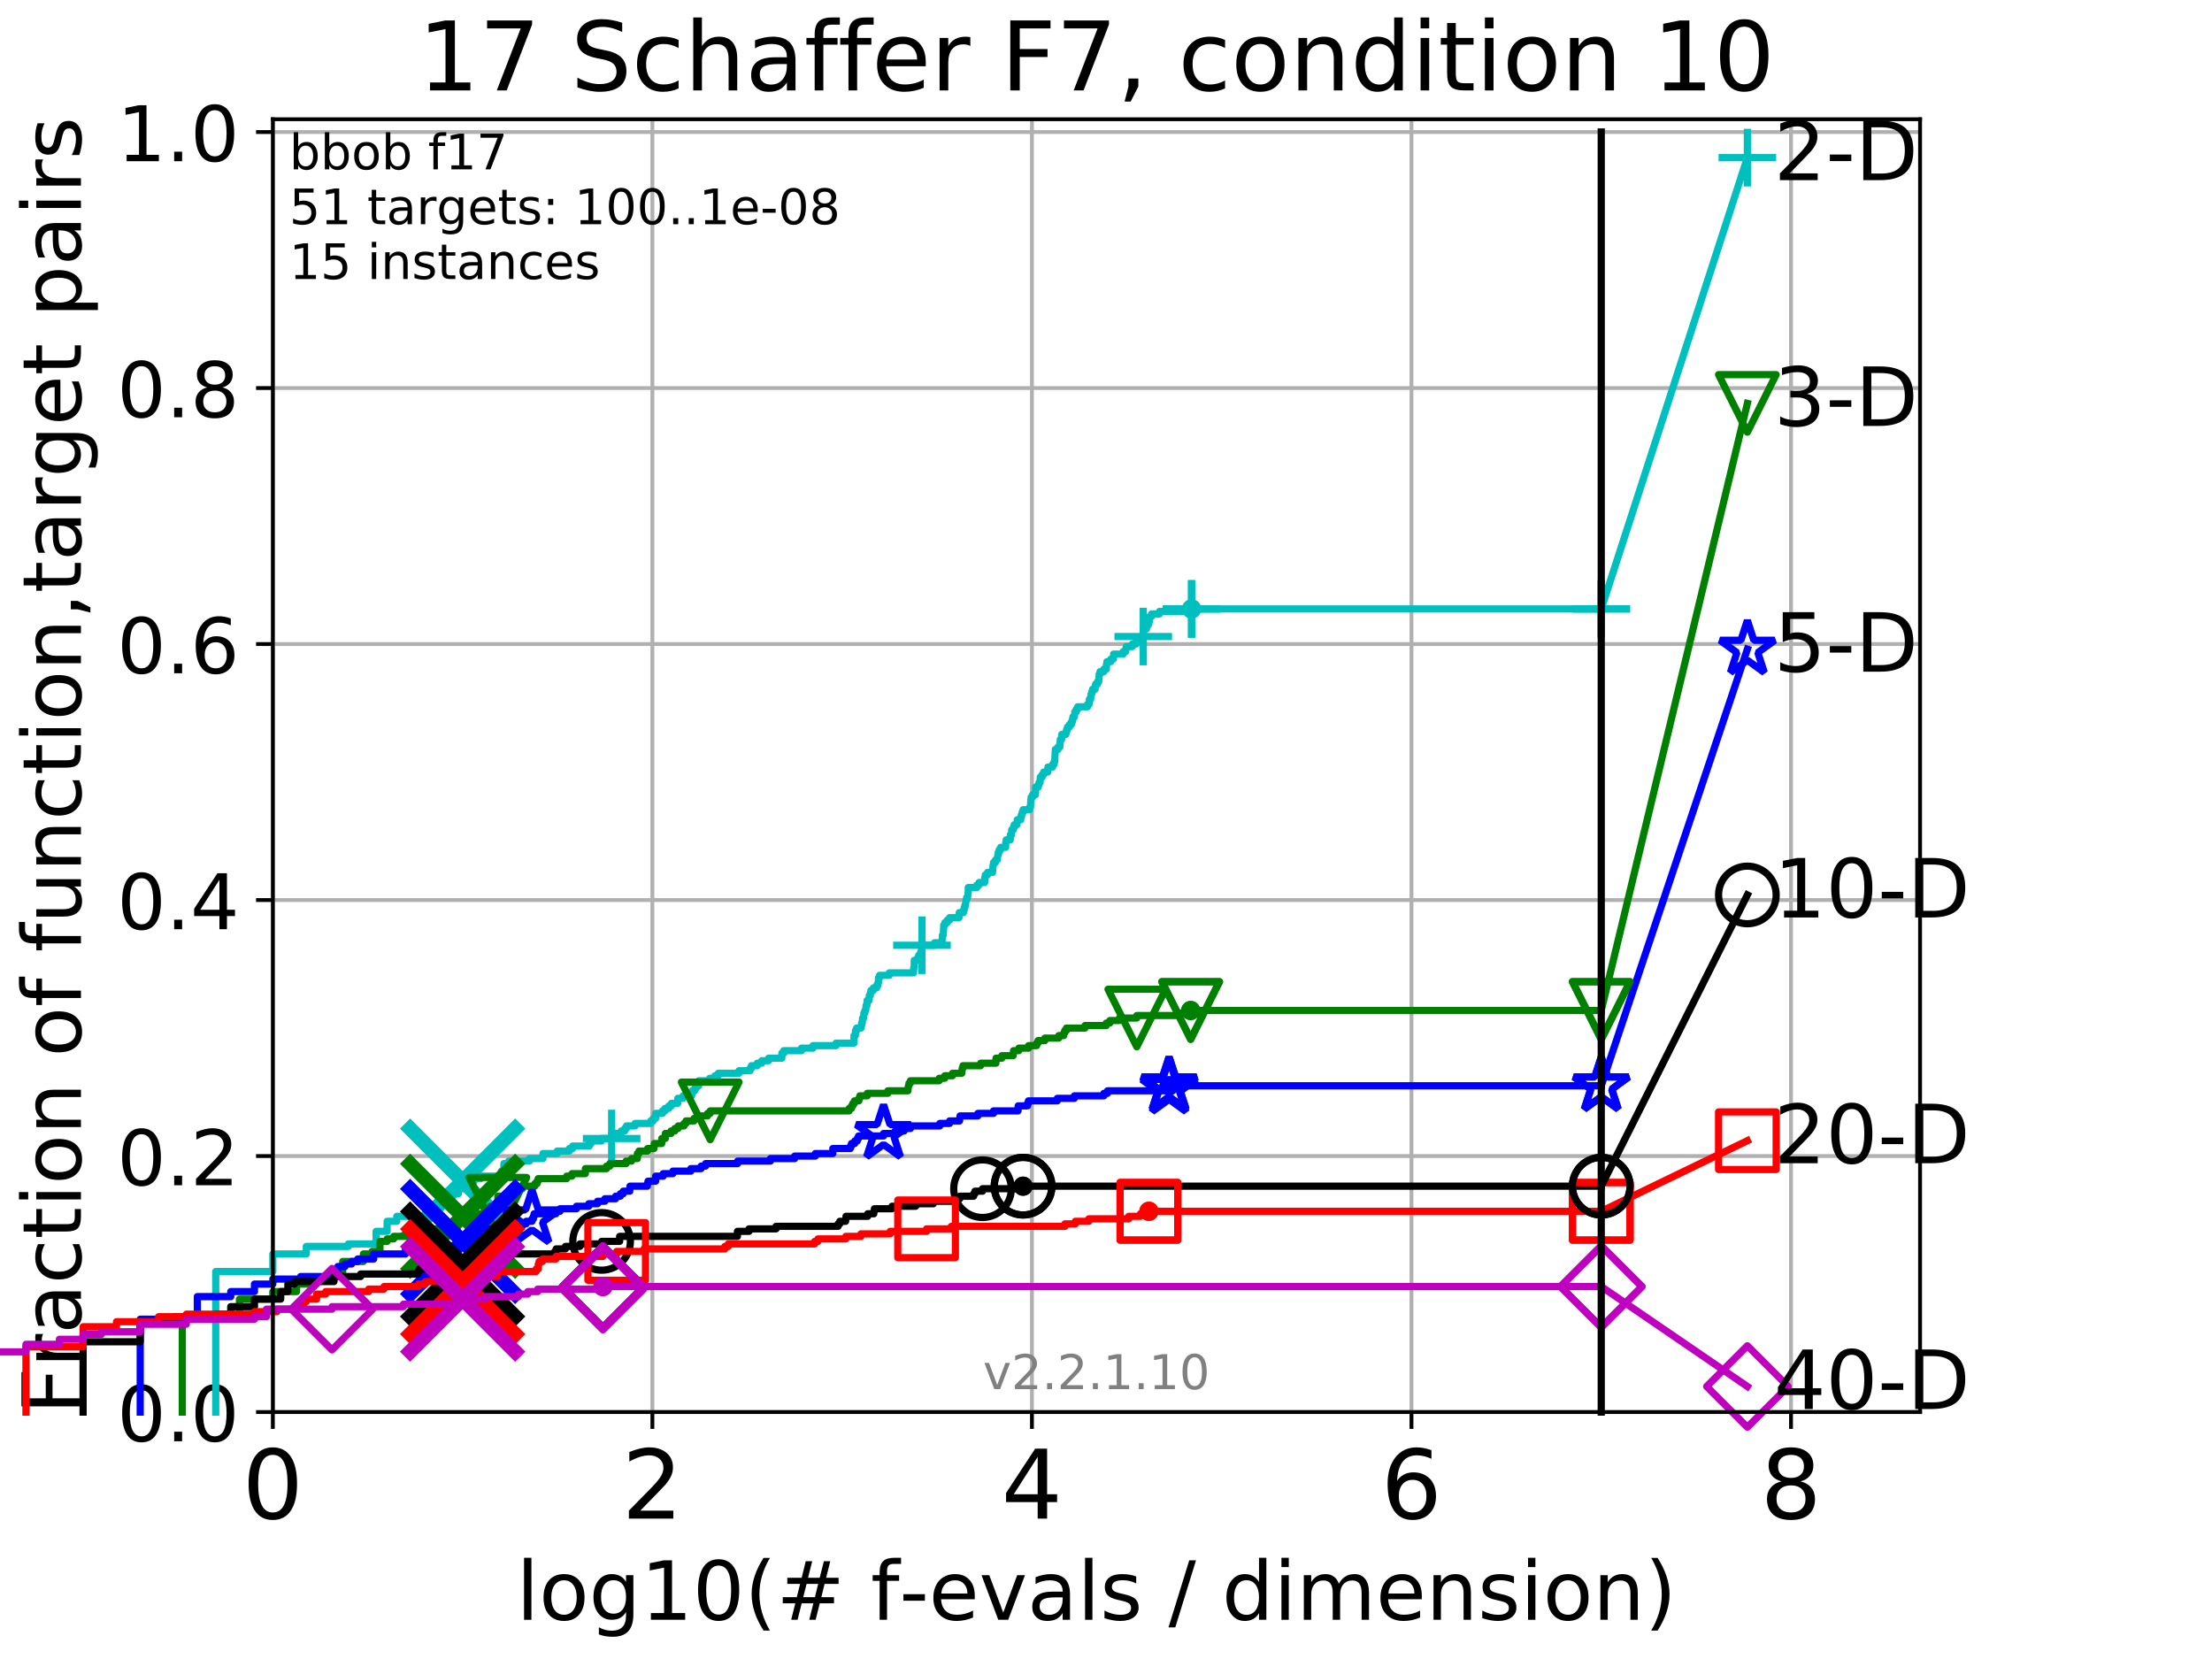 <?xml version="1.0" encoding="utf-8" standalone="no"?>
<!DOCTYPE svg PUBLIC "-//W3C//DTD SVG 1.1//EN"
  "http://www.w3.org/Graphics/SVG/1.1/DTD/svg11.dtd">
<!-- Created with matplotlib (http://matplotlib.org/) -->
<svg height="345.6pt" version="1.1" viewBox="0 0 460.8 345.6" width="460.8pt" xmlns="http://www.w3.org/2000/svg" xmlns:xlink="http://www.w3.org/1999/xlink">
 <defs>
  <style type="text/css">
*{stroke-linecap:butt;stroke-linejoin:round;}
  </style>
 </defs>
 <g id="figure_1">
  <g id="patch_1">
   <path d="M 0 345.6 
L 460.8 345.6 
L 460.8 0 
L 0 0 
z
" style="fill:#ffffff;"/>
  </g>
  <g id="axes_1">
   <g id="patch_2">
    <path d="M 56.84 294.16 
L 399.984 294.16 
L 399.984 24.84 
L 56.84 24.84 
z
" style="fill:#ffffff;"/>
   </g>
   <g id="matplotlib.axis_1">
    <g id="xtick_1">
     <g id="line2d_1">
      <path clip-path="url(#p56af1a1dee)" d="M 56.84 294.16 
L 56.84 24.84 
" style="fill:none;stroke:#b0b0b0;stroke-linecap:square;stroke-width:0.8;"/>
     </g>
     <g id="line2d_2">
      <defs>
       <path d="M 0 0 
L 0 3.5 
" id="m8680cc0a9a" style="stroke:#000000;stroke-width:0.8;"/>
      </defs>
      <g>
       <use style="stroke:#000000;stroke-width:0.8;" x="56.84" xlink:href="#m8680cc0a9a" y="294.16"/>
      </g>
     </g>
     <g id="text_1">
      <!-- 0 -->
      <defs>
       <path d="M 31.781 66.406 
Q 24.172 66.406 20.328 58.906 
Q 16.5 51.422 16.5 36.375 
Q 16.5 21.391 20.328 13.891 
Q 24.172 6.391 31.781 6.391 
Q 39.453 6.391 43.281 13.891 
Q 47.125 21.391 47.125 36.375 
Q 47.125 51.422 43.281 58.906 
Q 39.453 66.406 31.781 66.406 
z
M 31.781 74.219 
Q 44.047 74.219 50.516 64.516 
Q 56.984 54.828 56.984 36.375 
Q 56.984 17.969 50.516 8.266 
Q 44.047 -1.422 31.781 -1.422 
Q 19.531 -1.422 13.062 8.266 
Q 6.594 17.969 6.594 36.375 
Q 6.594 54.828 13.062 64.516 
Q 19.531 74.219 31.781 74.219 
z
" id="DejaVuSans-30"/>
      </defs>
      <g transform="translate(50.477 316.357)scale(0.2 -0.2)">
       <use xlink:href="#DejaVuSans-30"/>
      </g>
     </g>
    </g>
    <g id="xtick_2">
     <g id="line2d_3">
      <path clip-path="url(#p56af1a1dee)" d="M 135.905 294.16 
L 135.905 24.84 
" style="fill:none;stroke:#b0b0b0;stroke-linecap:square;stroke-width:0.8;"/>
     </g>
     <g id="line2d_4">
      <g>
       <use style="stroke:#000000;stroke-width:0.8;" x="135.905" xlink:href="#m8680cc0a9a" y="294.16"/>
      </g>
     </g>
     <g id="text_2">
      <!-- 2 -->
      <defs>
       <path d="M 19.188 8.297 
L 53.609 8.297 
L 53.609 0 
L 7.328 0 
L 7.328 8.297 
Q 12.938 14.109 22.625 23.891 
Q 32.328 33.688 34.812 36.531 
Q 39.547 41.844 41.422 45.531 
Q 43.312 49.219 43.312 52.781 
Q 43.312 58.594 39.234 62.25 
Q 35.156 65.922 28.609 65.922 
Q 23.969 65.922 18.812 64.312 
Q 13.672 62.703 7.812 59.422 
L 7.812 69.391 
Q 13.766 71.781 18.938 73 
Q 24.125 74.219 28.422 74.219 
Q 39.75 74.219 46.484 68.547 
Q 53.219 62.891 53.219 53.422 
Q 53.219 48.922 51.531 44.891 
Q 49.859 40.875 45.406 35.406 
Q 44.188 33.984 37.641 27.219 
Q 31.109 20.453 19.188 8.297 
z
" id="DejaVuSans-32"/>
      </defs>
      <g transform="translate(129.543 316.357)scale(0.2 -0.2)">
       <use xlink:href="#DejaVuSans-32"/>
      </g>
     </g>
    </g>
    <g id="xtick_3">
     <g id="line2d_5">
      <path clip-path="url(#p56af1a1dee)" d="M 214.971 294.16 
L 214.971 24.84 
" style="fill:none;stroke:#b0b0b0;stroke-linecap:square;stroke-width:0.8;"/>
     </g>
     <g id="line2d_6">
      <g>
       <use style="stroke:#000000;stroke-width:0.8;" x="214.971" xlink:href="#m8680cc0a9a" y="294.16"/>
      </g>
     </g>
     <g id="text_3">
      <!-- 4 -->
      <defs>
       <path d="M 37.797 64.312 
L 12.891 25.391 
L 37.797 25.391 
z
M 35.203 72.906 
L 47.609 72.906 
L 47.609 25.391 
L 58.016 25.391 
L 58.016 17.188 
L 47.609 17.188 
L 47.609 0 
L 37.797 0 
L 37.797 17.188 
L 4.891 17.188 
L 4.891 26.703 
z
" id="DejaVuSans-34"/>
      </defs>
      <g transform="translate(208.608 316.357)scale(0.2 -0.2)">
       <use xlink:href="#DejaVuSans-34"/>
      </g>
     </g>
    </g>
    <g id="xtick_4">
     <g id="line2d_7">
      <path clip-path="url(#p56af1a1dee)" d="M 294.036 294.16 
L 294.036 24.84 
" style="fill:none;stroke:#b0b0b0;stroke-linecap:square;stroke-width:0.8;"/>
     </g>
     <g id="line2d_8">
      <g>
       <use style="stroke:#000000;stroke-width:0.8;" x="294.036" xlink:href="#m8680cc0a9a" y="294.16"/>
      </g>
     </g>
     <g id="text_4">
      <!-- 6 -->
      <defs>
       <path d="M 33.016 40.375 
Q 26.375 40.375 22.484 35.828 
Q 18.609 31.297 18.609 23.391 
Q 18.609 15.531 22.484 10.953 
Q 26.375 6.391 33.016 6.391 
Q 39.656 6.391 43.531 10.953 
Q 47.406 15.531 47.406 23.391 
Q 47.406 31.297 43.531 35.828 
Q 39.656 40.375 33.016 40.375 
z
M 52.594 71.297 
L 52.594 62.312 
Q 48.875 64.062 45.094 64.984 
Q 41.312 65.922 37.594 65.922 
Q 27.828 65.922 22.672 59.328 
Q 17.531 52.734 16.797 39.406 
Q 19.672 43.656 24.016 45.922 
Q 28.375 48.188 33.594 48.188 
Q 44.578 48.188 50.953 41.516 
Q 57.328 34.859 57.328 23.391 
Q 57.328 12.156 50.688 5.359 
Q 44.047 -1.422 33.016 -1.422 
Q 20.359 -1.422 13.672 8.266 
Q 6.984 17.969 6.984 36.375 
Q 6.984 53.656 15.188 63.938 
Q 23.391 74.219 37.203 74.219 
Q 40.922 74.219 44.703 73.484 
Q 48.484 72.75 52.594 71.297 
z
" id="DejaVuSans-36"/>
      </defs>
      <g transform="translate(287.674 316.357)scale(0.2 -0.2)">
       <use xlink:href="#DejaVuSans-36"/>
      </g>
     </g>
    </g>
    <g id="xtick_5">
     <g id="line2d_9">
      <path clip-path="url(#p56af1a1dee)" d="M 373.102 294.16 
L 373.102 24.84 
" style="fill:none;stroke:#b0b0b0;stroke-linecap:square;stroke-width:0.8;"/>
     </g>
     <g id="line2d_10">
      <g>
       <use style="stroke:#000000;stroke-width:0.8;" x="373.102" xlink:href="#m8680cc0a9a" y="294.16"/>
      </g>
     </g>
     <g id="text_5">
      <!-- 8 -->
      <defs>
       <path d="M 31.781 34.625 
Q 24.75 34.625 20.719 30.859 
Q 16.703 27.094 16.703 20.516 
Q 16.703 13.922 20.719 10.156 
Q 24.75 6.391 31.781 6.391 
Q 38.812 6.391 42.859 10.172 
Q 46.922 13.969 46.922 20.516 
Q 46.922 27.094 42.891 30.859 
Q 38.875 34.625 31.781 34.625 
z
M 21.922 38.812 
Q 15.578 40.375 12.031 44.719 
Q 8.5 49.078 8.5 55.328 
Q 8.5 64.062 14.719 69.141 
Q 20.953 74.219 31.781 74.219 
Q 42.672 74.219 48.875 69.141 
Q 55.078 64.062 55.078 55.328 
Q 55.078 49.078 51.531 44.719 
Q 48 40.375 41.703 38.812 
Q 48.828 37.156 52.797 32.312 
Q 56.781 27.484 56.781 20.516 
Q 56.781 9.906 50.312 4.234 
Q 43.844 -1.422 31.781 -1.422 
Q 19.734 -1.422 13.25 4.234 
Q 6.781 9.906 6.781 20.516 
Q 6.781 27.484 10.781 32.312 
Q 14.797 37.156 21.922 38.812 
z
M 18.312 54.391 
Q 18.312 48.734 21.844 45.562 
Q 25.391 42.391 31.781 42.391 
Q 38.141 42.391 41.719 45.562 
Q 45.312 48.734 45.312 54.391 
Q 45.312 60.062 41.719 63.234 
Q 38.141 66.406 31.781 66.406 
Q 25.391 66.406 21.844 63.234 
Q 18.312 60.062 18.312 54.391 
z
" id="DejaVuSans-38"/>
      </defs>
      <g transform="translate(366.739 316.357)scale(0.2 -0.2)">
       <use xlink:href="#DejaVuSans-38"/>
      </g>
     </g>
    </g>
    <g id="text_6">
     <!-- log10(# f-evals / dimension) -->
     <defs>
      <path d="M 9.422 75.984 
L 18.406 75.984 
L 18.406 0 
L 9.422 0 
z
" id="DejaVuSans-6c"/>
      <path d="M 30.609 48.391 
Q 23.391 48.391 19.188 42.75 
Q 14.984 37.109 14.984 27.297 
Q 14.984 17.484 19.156 11.844 
Q 23.344 6.203 30.609 6.203 
Q 37.797 6.203 41.984 11.859 
Q 46.188 17.531 46.188 27.297 
Q 46.188 37.016 41.984 42.703 
Q 37.797 48.391 30.609 48.391 
z
M 30.609 56 
Q 42.328 56 49.016 48.375 
Q 55.719 40.766 55.719 27.297 
Q 55.719 13.875 49.016 6.219 
Q 42.328 -1.422 30.609 -1.422 
Q 18.844 -1.422 12.172 6.219 
Q 5.516 13.875 5.516 27.297 
Q 5.516 40.766 12.172 48.375 
Q 18.844 56 30.609 56 
z
" id="DejaVuSans-6f"/>
      <path d="M 45.406 27.984 
Q 45.406 37.75 41.375 43.109 
Q 37.359 48.484 30.078 48.484 
Q 22.859 48.484 18.828 43.109 
Q 14.797 37.75 14.797 27.984 
Q 14.797 18.266 18.828 12.891 
Q 22.859 7.516 30.078 7.516 
Q 37.359 7.516 41.375 12.891 
Q 45.406 18.266 45.406 27.984 
z
M 54.391 6.781 
Q 54.391 -7.172 48.188 -13.984 
Q 42 -20.797 29.203 -20.797 
Q 24.469 -20.797 20.266 -20.094 
Q 16.062 -19.391 12.109 -17.922 
L 12.109 -9.188 
Q 16.062 -11.328 19.922 -12.344 
Q 23.781 -13.375 27.781 -13.375 
Q 36.625 -13.375 41.016 -8.766 
Q 45.406 -4.156 45.406 5.172 
L 45.406 9.625 
Q 42.625 4.781 38.281 2.391 
Q 33.938 0 27.875 0 
Q 17.828 0 11.672 7.656 
Q 5.516 15.328 5.516 27.984 
Q 5.516 40.672 11.672 48.328 
Q 17.828 56 27.875 56 
Q 33.938 56 38.281 53.609 
Q 42.625 51.219 45.406 46.391 
L 45.406 54.688 
L 54.391 54.688 
z
" id="DejaVuSans-67"/>
      <path d="M 12.406 8.297 
L 28.516 8.297 
L 28.516 63.922 
L 10.984 60.406 
L 10.984 69.391 
L 28.422 72.906 
L 38.281 72.906 
L 38.281 8.297 
L 54.391 8.297 
L 54.391 0 
L 12.406 0 
z
" id="DejaVuSans-31"/>
      <path d="M 31 75.875 
Q 24.469 64.656 21.281 53.656 
Q 18.109 42.672 18.109 31.391 
Q 18.109 20.125 21.312 9.062 
Q 24.516 -2 31 -13.188 
L 23.188 -13.188 
Q 15.875 -1.703 12.234 9.375 
Q 8.594 20.453 8.594 31.391 
Q 8.594 42.281 12.203 53.312 
Q 15.828 64.359 23.188 75.875 
z
" id="DejaVuSans-28"/>
      <path d="M 51.125 44 
L 36.922 44 
L 32.812 27.688 
L 47.125 27.688 
z
M 43.797 71.781 
L 38.719 51.516 
L 52.984 51.516 
L 58.109 71.781 
L 65.922 71.781 
L 60.891 51.516 
L 76.125 51.516 
L 76.125 44 
L 58.984 44 
L 54.984 27.688 
L 70.516 27.688 
L 70.516 20.219 
L 53.078 20.219 
L 48 0 
L 40.188 0 
L 45.219 20.219 
L 30.906 20.219 
L 25.875 0 
L 18.016 0 
L 23.094 20.219 
L 7.719 20.219 
L 7.719 27.688 
L 24.906 27.688 
L 29 44 
L 13.281 44 
L 13.281 51.516 
L 30.906 51.516 
L 35.891 71.781 
z
" id="DejaVuSans-23"/>
      <path id="DejaVuSans-20"/>
      <path d="M 37.109 75.984 
L 37.109 68.5 
L 28.516 68.5 
Q 23.688 68.5 21.797 66.547 
Q 19.922 64.594 19.922 59.516 
L 19.922 54.688 
L 34.719 54.688 
L 34.719 47.703 
L 19.922 47.703 
L 19.922 0 
L 10.891 0 
L 10.891 47.703 
L 2.297 47.703 
L 2.297 54.688 
L 10.891 54.688 
L 10.891 58.5 
Q 10.891 67.625 15.141 71.797 
Q 19.391 75.984 28.609 75.984 
z
" id="DejaVuSans-66"/>
      <path d="M 4.891 31.391 
L 31.203 31.391 
L 31.203 23.391 
L 4.891 23.391 
z
" id="DejaVuSans-2d"/>
      <path d="M 56.203 29.594 
L 56.203 25.203 
L 14.891 25.203 
Q 15.484 15.922 20.484 11.062 
Q 25.484 6.203 34.422 6.203 
Q 39.594 6.203 44.453 7.469 
Q 49.312 8.734 54.109 11.281 
L 54.109 2.781 
Q 49.266 0.734 44.188 -0.344 
Q 39.109 -1.422 33.891 -1.422 
Q 20.797 -1.422 13.156 6.188 
Q 5.516 13.812 5.516 26.812 
Q 5.516 40.234 12.766 48.109 
Q 20.016 56 32.328 56 
Q 43.359 56 49.781 48.891 
Q 56.203 41.797 56.203 29.594 
z
M 47.219 32.234 
Q 47.125 39.594 43.094 43.984 
Q 39.062 48.391 32.422 48.391 
Q 24.906 48.391 20.391 44.141 
Q 15.875 39.891 15.188 32.172 
z
" id="DejaVuSans-65"/>
      <path d="M 2.984 54.688 
L 12.5 54.688 
L 29.594 8.797 
L 46.688 54.688 
L 56.203 54.688 
L 35.688 0 
L 23.484 0 
z
" id="DejaVuSans-76"/>
      <path d="M 34.281 27.484 
Q 23.391 27.484 19.188 25 
Q 14.984 22.516 14.984 16.5 
Q 14.984 11.719 18.141 8.906 
Q 21.297 6.109 26.703 6.109 
Q 34.188 6.109 38.703 11.406 
Q 43.219 16.703 43.219 25.484 
L 43.219 27.484 
z
M 52.203 31.203 
L 52.203 0 
L 43.219 0 
L 43.219 8.297 
Q 40.141 3.328 35.547 0.953 
Q 30.953 -1.422 24.312 -1.422 
Q 15.922 -1.422 10.953 3.297 
Q 6 8.016 6 15.922 
Q 6 25.141 12.172 29.828 
Q 18.359 34.516 30.609 34.516 
L 43.219 34.516 
L 43.219 35.406 
Q 43.219 41.609 39.141 45 
Q 35.062 48.391 27.688 48.391 
Q 23 48.391 18.547 47.266 
Q 14.109 46.141 10.016 43.891 
L 10.016 52.203 
Q 14.938 54.109 19.578 55.047 
Q 24.219 56 28.609 56 
Q 40.484 56 46.344 49.844 
Q 52.203 43.703 52.203 31.203 
z
" id="DejaVuSans-61"/>
      <path d="M 44.281 53.078 
L 44.281 44.578 
Q 40.484 46.531 36.375 47.5 
Q 32.281 48.484 27.875 48.484 
Q 21.188 48.484 17.844 46.438 
Q 14.5 44.391 14.5 40.281 
Q 14.5 37.156 16.891 35.375 
Q 19.281 33.594 26.516 31.984 
L 29.594 31.297 
Q 39.156 29.25 43.188 25.516 
Q 47.219 21.781 47.219 15.094 
Q 47.219 7.469 41.188 3.016 
Q 35.156 -1.422 24.609 -1.422 
Q 20.219 -1.422 15.453 -0.562 
Q 10.688 0.297 5.422 2 
L 5.422 11.281 
Q 10.406 8.688 15.234 7.391 
Q 20.062 6.109 24.812 6.109 
Q 31.156 6.109 34.562 8.281 
Q 37.984 10.453 37.984 14.406 
Q 37.984 18.062 35.516 20.016 
Q 33.062 21.969 24.703 23.781 
L 21.578 24.516 
Q 13.234 26.266 9.516 29.906 
Q 5.812 33.547 5.812 39.891 
Q 5.812 47.609 11.281 51.797 
Q 16.75 56 26.812 56 
Q 31.781 56 36.172 55.266 
Q 40.578 54.547 44.281 53.078 
z
" id="DejaVuSans-73"/>
      <path d="M 25.391 72.906 
L 33.688 72.906 
L 8.297 -9.281 
L 0 -9.281 
z
" id="DejaVuSans-2f"/>
      <path d="M 45.406 46.391 
L 45.406 75.984 
L 54.391 75.984 
L 54.391 0 
L 45.406 0 
L 45.406 8.203 
Q 42.578 3.328 38.25 0.953 
Q 33.938 -1.422 27.875 -1.422 
Q 17.969 -1.422 11.734 6.484 
Q 5.516 14.406 5.516 27.297 
Q 5.516 40.188 11.734 48.094 
Q 17.969 56 27.875 56 
Q 33.938 56 38.25 53.625 
Q 42.578 51.266 45.406 46.391 
z
M 14.797 27.297 
Q 14.797 17.391 18.875 11.75 
Q 22.953 6.109 30.078 6.109 
Q 37.203 6.109 41.297 11.75 
Q 45.406 17.391 45.406 27.297 
Q 45.406 37.203 41.297 42.844 
Q 37.203 48.484 30.078 48.484 
Q 22.953 48.484 18.875 42.844 
Q 14.797 37.203 14.797 27.297 
z
" id="DejaVuSans-64"/>
      <path d="M 9.422 54.688 
L 18.406 54.688 
L 18.406 0 
L 9.422 0 
z
M 9.422 75.984 
L 18.406 75.984 
L 18.406 64.594 
L 9.422 64.594 
z
" id="DejaVuSans-69"/>
      <path d="M 52 44.188 
Q 55.375 50.25 60.062 53.125 
Q 64.75 56 71.094 56 
Q 79.641 56 84.281 50.016 
Q 88.922 44.047 88.922 33.016 
L 88.922 0 
L 79.891 0 
L 79.891 32.719 
Q 79.891 40.578 77.094 44.375 
Q 74.312 48.188 68.609 48.188 
Q 61.625 48.188 57.562 43.547 
Q 53.516 38.922 53.516 30.906 
L 53.516 0 
L 44.484 0 
L 44.484 32.719 
Q 44.484 40.625 41.703 44.406 
Q 38.922 48.188 33.109 48.188 
Q 26.219 48.188 22.156 43.531 
Q 18.109 38.875 18.109 30.906 
L 18.109 0 
L 9.078 0 
L 9.078 54.688 
L 18.109 54.688 
L 18.109 46.188 
Q 21.188 51.219 25.484 53.609 
Q 29.781 56 35.688 56 
Q 41.656 56 45.828 52.969 
Q 50 49.953 52 44.188 
z
" id="DejaVuSans-6d"/>
      <path d="M 54.891 33.016 
L 54.891 0 
L 45.906 0 
L 45.906 32.719 
Q 45.906 40.484 42.875 44.328 
Q 39.844 48.188 33.797 48.188 
Q 26.516 48.188 22.312 43.547 
Q 18.109 38.922 18.109 30.906 
L 18.109 0 
L 9.078 0 
L 9.078 54.688 
L 18.109 54.688 
L 18.109 46.188 
Q 21.344 51.125 25.703 53.562 
Q 30.078 56 35.797 56 
Q 45.219 56 50.047 50.172 
Q 54.891 44.344 54.891 33.016 
z
" id="DejaVuSans-6e"/>
      <path d="M 8.016 75.875 
L 15.828 75.875 
Q 23.141 64.359 26.781 53.312 
Q 30.422 42.281 30.422 31.391 
Q 30.422 20.453 26.781 9.375 
Q 23.141 -1.703 15.828 -13.188 
L 8.016 -13.188 
Q 14.5 -2 17.703 9.062 
Q 20.906 20.125 20.906 31.391 
Q 20.906 42.672 17.703 53.656 
Q 14.5 64.656 8.016 75.875 
z
" id="DejaVuSans-29"/>
     </defs>
     <g transform="translate(107.571 337.434)scale(0.17 -0.17)">
      <use xlink:href="#DejaVuSans-6c"/>
      <use x="27.783" xlink:href="#DejaVuSans-6f"/>
      <use x="88.965" xlink:href="#DejaVuSans-67"/>
      <use x="152.441" xlink:href="#DejaVuSans-31"/>
      <use x="216.064" xlink:href="#DejaVuSans-30"/>
      <use x="279.688" xlink:href="#DejaVuSans-28"/>
      <use x="318.701" xlink:href="#DejaVuSans-23"/>
      <use x="402.49" xlink:href="#DejaVuSans-20"/>
      <use x="434.277" xlink:href="#DejaVuSans-66"/>
      <use x="469.404" xlink:href="#DejaVuSans-2d"/>
      <use x="505.488" xlink:href="#DejaVuSans-65"/>
      <use x="567.012" xlink:href="#DejaVuSans-76"/>
      <use x="626.191" xlink:href="#DejaVuSans-61"/>
      <use x="687.471" xlink:href="#DejaVuSans-6c"/>
      <use x="715.254" xlink:href="#DejaVuSans-73"/>
      <use x="767.354" xlink:href="#DejaVuSans-20"/>
      <use x="799.141" xlink:href="#DejaVuSans-2f"/>
      <use x="832.832" xlink:href="#DejaVuSans-20"/>
      <use x="864.619" xlink:href="#DejaVuSans-64"/>
      <use x="928.096" xlink:href="#DejaVuSans-69"/>
      <use x="955.879" xlink:href="#DejaVuSans-6d"/>
      <use x="1053.291" xlink:href="#DejaVuSans-65"/>
      <use x="1114.814" xlink:href="#DejaVuSans-6e"/>
      <use x="1178.193" xlink:href="#DejaVuSans-73"/>
      <use x="1230.293" xlink:href="#DejaVuSans-69"/>
      <use x="1258.076" xlink:href="#DejaVuSans-6f"/>
      <use x="1319.258" xlink:href="#DejaVuSans-6e"/>
      <use x="1382.637" xlink:href="#DejaVuSans-29"/>
     </g>
    </g>
   </g>
   <g id="matplotlib.axis_2">
    <g id="ytick_1">
     <g id="line2d_11">
      <path clip-path="url(#p56af1a1dee)" d="M 56.84 294.16 
L 399.984 294.16 
" style="fill:none;stroke:#b0b0b0;stroke-linecap:square;stroke-width:0.8;"/>
     </g>
     <g id="line2d_12">
      <defs>
       <path d="M 0 0 
L -3.5 0 
" id="m3289f94bfe" style="stroke:#000000;stroke-width:0.8;"/>
      </defs>
      <g>
       <use style="stroke:#000000;stroke-width:0.8;" x="56.84" xlink:href="#m3289f94bfe" y="294.16"/>
      </g>
     </g>
     <g id="text_7">
      <!-- 0.0 -->
      <defs>
       <path d="M 10.688 12.406 
L 21 12.406 
L 21 0 
L 10.688 0 
z
" id="DejaVuSans-2e"/>
      </defs>
      <g transform="translate(24.395 300.239)scale(0.16 -0.16)">
       <use xlink:href="#DejaVuSans-30"/>
       <use x="63.623" xlink:href="#DejaVuSans-2e"/>
       <use x="95.41" xlink:href="#DejaVuSans-30"/>
      </g>
     </g>
    </g>
    <g id="ytick_2">
     <g id="line2d_13">
      <path clip-path="url(#p56af1a1dee)" d="M 56.84 240.829 
L 399.984 240.829 
" style="fill:none;stroke:#b0b0b0;stroke-linecap:square;stroke-width:0.8;"/>
     </g>
     <g id="line2d_14">
      <g>
       <use style="stroke:#000000;stroke-width:0.8;" x="56.84" xlink:href="#m3289f94bfe" y="240.829"/>
      </g>
     </g>
     <g id="text_8">
      <!-- 0.2 -->
      <g transform="translate(24.395 246.908)scale(0.16 -0.16)">
       <use xlink:href="#DejaVuSans-30"/>
       <use x="63.623" xlink:href="#DejaVuSans-2e"/>
       <use x="95.41" xlink:href="#DejaVuSans-32"/>
      </g>
     </g>
    </g>
    <g id="ytick_3">
     <g id="line2d_15">
      <path clip-path="url(#p56af1a1dee)" d="M 56.84 187.499 
L 399.984 187.499 
" style="fill:none;stroke:#b0b0b0;stroke-linecap:square;stroke-width:0.8;"/>
     </g>
     <g id="line2d_16">
      <g>
       <use style="stroke:#000000;stroke-width:0.8;" x="56.84" xlink:href="#m3289f94bfe" y="187.499"/>
      </g>
     </g>
     <g id="text_9">
      <!-- 0.4 -->
      <g transform="translate(24.395 193.577)scale(0.16 -0.16)">
       <use xlink:href="#DejaVuSans-30"/>
       <use x="63.623" xlink:href="#DejaVuSans-2e"/>
       <use x="95.41" xlink:href="#DejaVuSans-34"/>
      </g>
     </g>
    </g>
    <g id="ytick_4">
     <g id="line2d_17">
      <path clip-path="url(#p56af1a1dee)" d="M 56.84 134.168 
L 399.984 134.168 
" style="fill:none;stroke:#b0b0b0;stroke-linecap:square;stroke-width:0.8;"/>
     </g>
     <g id="line2d_18">
      <g>
       <use style="stroke:#000000;stroke-width:0.8;" x="56.84" xlink:href="#m3289f94bfe" y="134.168"/>
      </g>
     </g>
     <g id="text_10">
      <!-- 0.6 -->
      <g transform="translate(24.395 140.247)scale(0.16 -0.16)">
       <use xlink:href="#DejaVuSans-30"/>
       <use x="63.623" xlink:href="#DejaVuSans-2e"/>
       <use x="95.41" xlink:href="#DejaVuSans-36"/>
      </g>
     </g>
    </g>
    <g id="ytick_5">
     <g id="line2d_19">
      <path clip-path="url(#p56af1a1dee)" d="M 56.84 80.837 
L 399.984 80.837 
" style="fill:none;stroke:#b0b0b0;stroke-linecap:square;stroke-width:0.8;"/>
     </g>
     <g id="line2d_20">
      <g>
       <use style="stroke:#000000;stroke-width:0.8;" x="56.84" xlink:href="#m3289f94bfe" y="80.837"/>
      </g>
     </g>
     <g id="text_11">
      <!-- 0.8 -->
      <g transform="translate(24.395 86.916)scale(0.16 -0.16)">
       <use xlink:href="#DejaVuSans-30"/>
       <use x="63.623" xlink:href="#DejaVuSans-2e"/>
       <use x="95.41" xlink:href="#DejaVuSans-38"/>
      </g>
     </g>
    </g>
    <g id="ytick_6">
     <g id="line2d_21">
      <path clip-path="url(#p56af1a1dee)" d="M 56.84 27.507 
L 399.984 27.507 
" style="fill:none;stroke:#b0b0b0;stroke-linecap:square;stroke-width:0.8;"/>
     </g>
     <g id="line2d_22">
      <g>
       <use style="stroke:#000000;stroke-width:0.8;" x="56.84" xlink:href="#m3289f94bfe" y="27.507"/>
      </g>
     </g>
     <g id="text_12">
      <!-- 1.0 -->
      <g transform="translate(24.395 33.585)scale(0.16 -0.16)">
       <use xlink:href="#DejaVuSans-31"/>
       <use x="63.623" xlink:href="#DejaVuSans-2e"/>
       <use x="95.41" xlink:href="#DejaVuSans-30"/>
      </g>
     </g>
    </g>
    <g id="text_13">
     <!-- Fraction of function,target pairs -->
     <defs>
      <path d="M 9.812 72.906 
L 51.703 72.906 
L 51.703 64.594 
L 19.672 64.594 
L 19.672 43.109 
L 48.578 43.109 
L 48.578 34.812 
L 19.672 34.812 
L 19.672 0 
L 9.812 0 
z
" id="DejaVuSans-46"/>
      <path d="M 41.109 46.297 
Q 39.594 47.172 37.812 47.578 
Q 36.031 48 33.891 48 
Q 26.266 48 22.188 43.047 
Q 18.109 38.094 18.109 28.812 
L 18.109 0 
L 9.078 0 
L 9.078 54.688 
L 18.109 54.688 
L 18.109 46.188 
Q 20.953 51.172 25.484 53.578 
Q 30.031 56 36.531 56 
Q 37.453 56 38.578 55.875 
Q 39.703 55.766 41.062 55.516 
z
" id="DejaVuSans-72"/>
      <path d="M 48.781 52.594 
L 48.781 44.188 
Q 44.969 46.297 41.141 47.344 
Q 37.312 48.391 33.406 48.391 
Q 24.656 48.391 19.812 42.844 
Q 14.984 37.312 14.984 27.297 
Q 14.984 17.281 19.812 11.734 
Q 24.656 6.203 33.406 6.203 
Q 37.312 6.203 41.141 7.25 
Q 44.969 8.297 48.781 10.406 
L 48.781 2.094 
Q 45.016 0.344 40.984 -0.531 
Q 36.969 -1.422 32.422 -1.422 
Q 20.062 -1.422 12.781 6.344 
Q 5.516 14.109 5.516 27.297 
Q 5.516 40.672 12.859 48.328 
Q 20.219 56 33.016 56 
Q 37.156 56 41.109 55.141 
Q 45.062 54.297 48.781 52.594 
z
" id="DejaVuSans-63"/>
      <path d="M 18.312 70.219 
L 18.312 54.688 
L 36.812 54.688 
L 36.812 47.703 
L 18.312 47.703 
L 18.312 18.016 
Q 18.312 11.328 20.141 9.422 
Q 21.969 7.516 27.594 7.516 
L 36.812 7.516 
L 36.812 0 
L 27.594 0 
Q 17.188 0 13.234 3.875 
Q 9.281 7.766 9.281 18.016 
L 9.281 47.703 
L 2.688 47.703 
L 2.688 54.688 
L 9.281 54.688 
L 9.281 70.219 
z
" id="DejaVuSans-74"/>
      <path d="M 8.5 21.578 
L 8.5 54.688 
L 17.484 54.688 
L 17.484 21.922 
Q 17.484 14.156 20.5 10.266 
Q 23.531 6.391 29.594 6.391 
Q 36.859 6.391 41.078 11.031 
Q 45.312 15.672 45.312 23.688 
L 45.312 54.688 
L 54.297 54.688 
L 54.297 0 
L 45.312 0 
L 45.312 8.406 
Q 42.047 3.422 37.719 1 
Q 33.406 -1.422 27.688 -1.422 
Q 18.266 -1.422 13.375 4.438 
Q 8.5 10.297 8.5 21.578 
z
M 31.109 56 
z
" id="DejaVuSans-75"/>
      <path d="M 11.719 12.406 
L 22.016 12.406 
L 22.016 4 
L 14.016 -11.625 
L 7.719 -11.625 
L 11.719 4 
z
" id="DejaVuSans-2c"/>
      <path d="M 18.109 8.203 
L 18.109 -20.797 
L 9.078 -20.797 
L 9.078 54.688 
L 18.109 54.688 
L 18.109 46.391 
Q 20.953 51.266 25.266 53.625 
Q 29.594 56 35.594 56 
Q 45.562 56 51.781 48.094 
Q 58.016 40.188 58.016 27.297 
Q 58.016 14.406 51.781 6.484 
Q 45.562 -1.422 35.594 -1.422 
Q 29.594 -1.422 25.266 0.953 
Q 20.953 3.328 18.109 8.203 
z
M 48.688 27.297 
Q 48.688 37.203 44.609 42.844 
Q 40.531 48.484 33.406 48.484 
Q 26.266 48.484 22.188 42.844 
Q 18.109 37.203 18.109 27.297 
Q 18.109 17.391 22.188 11.75 
Q 26.266 6.109 33.406 6.109 
Q 40.531 6.109 44.609 11.75 
Q 48.688 17.391 48.688 27.297 
z
" id="DejaVuSans-70"/>
     </defs>
     <g transform="translate(16.86 294.639)rotate(-90)scale(0.17 -0.17)">
      <use xlink:href="#DejaVuSans-46"/>
      <use x="57.41" xlink:href="#DejaVuSans-72"/>
      <use x="98.523" xlink:href="#DejaVuSans-61"/>
      <use x="159.803" xlink:href="#DejaVuSans-63"/>
      <use x="214.783" xlink:href="#DejaVuSans-74"/>
      <use x="253.992" xlink:href="#DejaVuSans-69"/>
      <use x="281.775" xlink:href="#DejaVuSans-6f"/>
      <use x="342.957" xlink:href="#DejaVuSans-6e"/>
      <use x="406.336" xlink:href="#DejaVuSans-20"/>
      <use x="438.123" xlink:href="#DejaVuSans-6f"/>
      <use x="499.305" xlink:href="#DejaVuSans-66"/>
      <use x="534.51" xlink:href="#DejaVuSans-20"/>
      <use x="566.297" xlink:href="#DejaVuSans-66"/>
      <use x="601.502" xlink:href="#DejaVuSans-75"/>
      <use x="664.881" xlink:href="#DejaVuSans-6e"/>
      <use x="728.26" xlink:href="#DejaVuSans-63"/>
      <use x="783.24" xlink:href="#DejaVuSans-74"/>
      <use x="822.449" xlink:href="#DejaVuSans-69"/>
      <use x="850.232" xlink:href="#DejaVuSans-6f"/>
      <use x="911.414" xlink:href="#DejaVuSans-6e"/>
      <use x="974.793" xlink:href="#DejaVuSans-2c"/>
      <use x="1006.58" xlink:href="#DejaVuSans-74"/>
      <use x="1045.789" xlink:href="#DejaVuSans-61"/>
      <use x="1107.068" xlink:href="#DejaVuSans-72"/>
      <use x="1148.166" xlink:href="#DejaVuSans-67"/>
      <use x="1211.643" xlink:href="#DejaVuSans-65"/>
      <use x="1273.166" xlink:href="#DejaVuSans-74"/>
      <use x="1312.375" xlink:href="#DejaVuSans-20"/>
      <use x="1344.162" xlink:href="#DejaVuSans-70"/>
      <use x="1407.639" xlink:href="#DejaVuSans-61"/>
      <use x="1468.918" xlink:href="#DejaVuSans-69"/>
      <use x="1496.701" xlink:href="#DejaVuSans-72"/>
      <use x="1537.814" xlink:href="#DejaVuSans-73"/>
     </g>
    </g>
   </g>
   <g id="line2d_23">
    <defs>
     <path d="M 0 1.5 
C 0.398 1.5 0.779 1.342 1.061 1.061 
C 1.342 0.779 1.5 0.398 1.5 0 
C 1.5 -0.398 1.342 -0.779 1.061 -1.061 
C 0.779 -1.342 0.398 -1.5 0 -1.5 
C -0.398 -1.5 -0.779 -1.342 -1.061 -1.061 
C -1.342 -0.779 -1.5 -0.398 -1.5 0 
C -1.5 0.398 -1.342 0.779 -1.061 1.061 
C -0.779 1.342 -0.398 1.5 0 1.5 
z
" id="mbf3fc33be6" style="stroke:#00bfbf;"/>
    </defs>
    <g>
     <use style="fill:#00bfbf;stroke:#00bfbf;" x="248.227" xlink:href="#mbf3fc33be6" y="126.848"/>
     <use style="fill:#00bfbf;stroke:#00bfbf;" x="248.227" xlink:href="#mbf3fc33be6" y="126.848"/>
    </g>
   </g>
   <g id="line2d_24">
    <path d="M 44.939 294.16 
L 44.939 264.88 
L 56.84 264.88 
L 56.84 261.22 
L 63.801 261.22 
L 63.801 259.652 
L 72.572 259.652 
L 72.572 259.129 
L 78.348 259.129 
L 78.348 256.515 
L 80.641 256.515 
L 80.641 254.423 
L 82.663 254.423 
L 82.663 253.378 
L 88.977 253.378 
L 88.977 252.332 
L 90.249 252.332 
L 90.249 251.809 
L 91.434 251.809 
L 91.434 250.763 
L 92.542 250.763 
L 92.542 250.241 
L 93.582 250.241 
L 93.582 248.672 
L 95.492 248.672 
L 95.492 247.626 
L 96.373 247.626 
L 96.373 246.058 
L 98.772 246.058 
L 98.772 245.535 
L 100.204 245.535 
L 100.204 245.012 
L 104.442 245.012 
L 104.442 243.966 
L 104.97 243.966 
L 104.97 242.398 
L 105.981 242.398 
L 105.981 241.875 
L 110.295 241.875 
L 110.295 241.352 
L 113.105 241.352 
L 113.105 240.306 
L 116.072 240.306 
L 116.072 239.784 
L 118.602 239.784 
L 118.602 239.261 
L 119.293 239.261 
L 119.293 238.738 
L 122.759 238.738 
L 122.759 238.215 
L 123.124 238.215 
L 123.124 237.692 
L 125.326 237.692 
L 125.326 237.169 
L 127.419 237.169 
L 127.419 236.124 
L 129.41 236.124 
L 129.41 235.601 
L 130.146 235.601 
L 130.146 235.078 
L 130.502 235.078 
L 130.502 234.555 
L 132.288 234.555 
L 132.288 234.032 
L 135.559 234.032 
L 135.559 233.509 
L 136.076 233.509 
L 136.076 232.987 
L 136.579 232.987 
L 136.579 231.941 
L 138.004 231.941 
L 138.004 231.418 
L 138.527 231.418 
L 138.527 230.895 
L 139.319 230.895 
L 139.319 230.372 
L 139.873 230.372 
L 139.873 229.849 
L 141.185 229.849 
L 141.185 228.804 
L 142.285 228.804 
L 142.285 228.281 
L 144.082 228.281 
L 144.188 227.235 
L 144.71 227.235 
L 144.71 226.712 
L 145.016 226.712 
L 145.016 226.19 
L 145.562 226.19 
L 145.562 225.144 
L 147.849 225.144 
L 147.849 224.621 
L 148.927 224.621 
L 148.927 224.098 
L 149.636 224.098 
L 149.636 223.575 
L 153.947 223.575 
L 153.947 223.052 
L 156.247 223.052 
L 156.247 222.53 
L 156.533 222.53 
L 156.533 222.007 
L 157.754 222.007 
L 157.754 221.484 
L 158.69 221.484 
L 158.69 220.961 
L 160.109 220.961 
L 160.109 220.438 
L 162.872 220.438 
L 162.872 219.392 
L 163.278 219.392 
L 163.278 218.87 
L 166.966 218.87 
L 166.966 218.347 
L 169.351 218.347 
L 169.351 217.824 
L 174.164 217.824 
L 174.164 217.301 
L 177.897 217.301 
L 177.897 215.733 
L 178.192 215.733 
L 178.207 214.687 
L 178.454 214.687 
L 178.454 214.164 
L 179.372 214.164 
L 179.372 213.641 
L 179.488 213.641 
L 179.488 213.118 
L 179.623 213.118 
L 179.683 212.073 
L 179.91 212.073 
L 179.962 211.027 
L 180.172 211.027 
L 180.172 210.504 
L 180.354 210.504 
L 180.412 209.458 
L 180.603 209.458 
L 180.622 208.413 
L 181.055 208.413 
L 181.098 207.367 
L 181.301 207.367 
L 181.301 206.844 
L 181.422 206.844 
L 181.422 206.321 
L 181.93 206.321 
L 181.93 205.798 
L 182.621 205.798 
L 182.621 205.276 
L 182.863 205.276 
L 182.863 204.753 
L 182.996 204.753 
L 182.996 203.707 
L 183.215 203.707 
L 183.215 203.184 
L 185.256 203.184 
L 185.256 202.661 
L 190.307 202.661 
L 190.332 201.616 
L 190.44 201.616 
L 190.451 200.047 
L 191.19 200.047 
L 191.19 199.524 
L 191.371 199.524 
L 191.371 199.001 
L 191.727 199.001 
L 191.727 198.478 
L 191.926 198.478 
L 191.981 197.433 
L 192.06 197.433 
L 192.06 196.91 
L 194.688 196.91 
L 194.688 196.387 
L 196.248 196.387 
L 196.315 194.819 
L 196.507 194.819 
L 196.587 192.727 
L 196.836 192.727 
L 196.836 192.204 
L 197.332 192.204 
L 197.332 191.681 
L 197.822 191.681 
L 197.822 191.159 
L 199.782 191.159 
L 199.824 190.113 
L 200.699 190.113 
L 200.699 189.59 
L 200.858 189.59 
L 200.858 189.067 
L 201.014 189.067 
L 201.014 188.544 
L 201.137 188.544 
L 201.227 187.499 
L 201.36 187.499 
L 201.36 186.976 
L 201.566 186.976 
L 201.665 185.93 
L 201.702 185.93 
L 201.702 184.884 
L 203.506 184.884 
L 203.506 184.362 
L 203.968 184.362 
L 203.968 183.839 
L 205.129 183.839 
L 205.141 182.793 
L 205.251 182.793 
L 205.251 182.27 
L 205.716 182.27 
L 205.716 181.747 
L 206.759 181.747 
L 206.87 180.179 
L 206.98 180.179 
L 206.98 179.656 
L 207.376 179.656 
L 207.376 179.133 
L 207.761 179.133 
L 207.866 178.087 
L 207.943 178.087 
L 207.943 177.564 
L 208.139 177.564 
L 208.139 177.042 
L 208.453 177.042 
L 208.453 176.519 
L 209.493 176.519 
L 209.517 175.473 
L 209.611 175.473 
L 209.611 174.95 
L 210.462 174.95 
L 210.475 173.905 
L 210.726 173.905 
L 210.751 172.859 
L 211.098 172.859 
L 211.098 172.336 
L 211.269 172.336 
L 211.269 171.813 
L 211.831 171.813 
L 211.913 170.767 
L 212.634 170.767 
L 212.634 170.245 
L 212.77 170.245 
L 212.77 169.722 
L 212.931 169.722 
L 212.931 169.199 
L 213.129 169.199 
L 213.129 168.676 
L 214.486 168.676 
L 214.486 168.153 
L 214.661 168.153 
L 214.741 166.585 
L 214.797 166.585 
L 214.797 166.062 
L 215.113 166.062 
L 215.113 165.539 
L 215.708 165.539 
L 215.741 163.97 
L 216.269 163.97 
L 216.269 163.448 
L 216.477 163.448 
L 216.477 162.925 
L 216.69 162.925 
L 216.702 161.879 
L 217.115 161.879 
L 217.115 161.356 
L 217.413 161.356 
L 217.413 160.833 
L 218.261 160.833 
L 218.305 159.788 
L 219.257 159.788 
L 219.257 159.265 
L 219.554 159.265 
L 219.554 158.742 
L 219.715 158.742 
L 219.806 156.65 
L 219.842 156.65 
L 219.842 156.128 
L 220.411 156.128 
L 220.411 155.605 
L 220.786 155.605 
L 220.877 154.036 
L 221.163 154.036 
L 221.171 152.991 
L 222.036 152.991 
L 222.036 152.468 
L 222.193 152.468 
L 222.193 151.945 
L 222.387 151.945 
L 222.387 151.422 
L 222.812 151.422 
L 222.812 150.899 
L 223.196 150.899 
L 223.196 150.376 
L 223.388 150.376 
L 223.388 149.853 
L 223.507 149.853 
L 223.507 149.331 
L 223.835 149.331 
L 223.887 148.285 
L 224.213 148.285 
L 224.213 147.762 
L 224.5 147.762 
L 224.5 147.239 
L 226.551 147.239 
L 226.551 146.716 
L 226.879 146.716 
L 226.93 145.671 
L 227.209 145.671 
L 227.267 144.625 
L 227.421 144.625 
L 227.421 144.102 
L 227.595 144.102 
L 227.595 143.579 
L 228.129 143.579 
L 228.224 142.534 
L 228.616 142.534 
L 228.616 142.011 
L 228.891 142.011 
L 228.975 140.442 
L 229.152 140.442 
L 229.152 139.919 
L 229.945 139.919 
L 229.945 139.396 
L 230.479 139.396 
L 230.489 138.351 
L 230.594 138.351 
L 230.594 137.828 
L 231.41 137.828 
L 231.41 137.305 
L 231.947 137.305 
L 231.981 136.259 
L 233.983 136.259 
L 233.983 135.736 
L 234.497 135.736 
L 234.497 135.214 
L 234.616 135.214 
L 234.616 134.691 
L 235.88 134.691 
L 235.88 134.168 
L 236.669 134.168 
L 236.669 133.645 
L 237.382 133.645 
L 237.382 133.122 
L 237.714 133.122 
L 237.714 132.599 
L 238.16 132.599 
L 238.227 131.031 
L 238.818 131.031 
L 238.818 130.508 
L 239.031 130.508 
L 239.031 129.985 
L 239.32 129.985 
L 239.32 129.462 
L 239.478 129.462 
L 239.491 128.417 
L 239.884 128.417 
L 239.884 127.894 
L 241.538 127.894 
L 241.538 127.371 
L 248.227 127.371 
L 248.227 126.848 
L 333.569 126.848 
L 333.569 126.848 
" style="fill:none;stroke:#00bfbf;stroke-linecap:square;stroke-width:1.5;"/>
   </g>
   <g id="line2d_25">
    <defs>
     <path d="M -6 0 
L 6 0 
M 0 6 
L 0 -6 
" id="m20bd92b0c4" style="stroke:#00bfbf;stroke-width:1.5;"/>
    </defs>
    <g>
     <use style="fill-opacity:0;stroke:#00bfbf;stroke-width:1.5;" x="127.419" xlink:href="#m20bd92b0c4" y="237.169"/>
     <use style="fill-opacity:0;stroke:#00bfbf;stroke-width:1.5;" x="192.06" xlink:href="#m20bd92b0c4" y="196.91"/>
     <use style="fill-opacity:0;stroke:#00bfbf;stroke-width:1.5;" x="238.16" xlink:href="#m20bd92b0c4" y="132.599"/>
     <use style="fill-opacity:0;stroke:#00bfbf;stroke-width:1.5;" x="248.227" xlink:href="#m20bd92b0c4" y="126.848"/>
     <use style="fill-opacity:0;stroke:#00bfbf;stroke-width:1.5;" x="248.227" xlink:href="#m20bd92b0c4" y="126.848"/>
     <use style="fill-opacity:0;stroke:#00bfbf;stroke-width:1.5;" x="333.569" xlink:href="#m20bd92b0c4" y="126.848"/>
    </g>
   </g>
   <g id="line2d_26">
    <path style="fill:none;stroke:#00bfbf;stroke-linecap:square;stroke-width:1.5;"/>
    <g/>
   </g>
   <g id="line2d_27">
    <path clip-path="url(#p56af1a1dee)" d="M 96.373 246.058 
" style="fill:none;stroke:#00bfbf;stroke-linecap:square;stroke-width:1.5;"/>
    <defs>
     <path d="M -12 12 
L 12 -12 
M -12 -12 
L 12 12 
" id="mf9b400c508" style="stroke:#00bfbf;stroke-width:3;"/>
    </defs>
    <g clip-path="url(#p56af1a1dee)">
     <use style="fill:#00bfbf;stroke:#00bfbf;stroke-width:3;" x="96.373" xlink:href="#mf9b400c508" y="246.058"/>
    </g>
   </g>
   <g id="line2d_28">
    <defs>
     <path d="M 0 1.5 
C 0.398 1.5 0.779 1.342 1.061 1.061 
C 1.342 0.779 1.5 0.398 1.5 0 
C 1.5 -0.398 1.342 -0.779 1.061 -1.061 
C 0.779 -1.342 0.398 -1.5 0 -1.5 
C -0.398 -1.5 -0.779 -1.342 -1.061 -1.061 
C -1.342 -0.779 -1.5 -0.398 -1.5 0 
C -1.5 0.398 -1.342 0.779 -1.061 1.061 
C -0.779 1.342 -0.398 1.5 0 1.5 
z
" id="m2e54947bb6" style="stroke:#008000;"/>
    </defs>
    <g>
     <use style="fill:#008000;stroke:#008000;" x="248.038" xlink:href="#m2e54947bb6" y="210.504"/>
     <use style="fill:#008000;stroke:#008000;" x="248.038" xlink:href="#m2e54947bb6" y="210.504"/>
    </g>
   </g>
   <g id="line2d_29">
    <path d="M 37.978 294.16 
L 37.978 274.815 
L 49.879 274.815 
L 49.879 270.632 
L 56.84 270.632 
L 56.84 269.063 
L 61.779 269.063 
L 61.779 267.495 
L 65.61 267.495 
L 65.61 266.449 
L 68.741 266.449 
L 68.741 265.403 
L 71.387 265.403 
L 71.387 262.789 
L 75.702 262.789 
L 75.702 261.22 
L 77.511 261.22 
L 77.511 260.698 
L 79.147 260.698 
L 79.147 258.606 
L 80.641 258.606 
L 80.641 258.083 
L 82.015 258.083 
L 82.015 257.561 
L 84.472 257.561 
L 84.472 257.038 
L 85.58 257.038 
L 85.58 255.992 
L 95.188 255.992 
L 95.188 254.946 
L 95.791 254.946 
L 95.791 253.378 
L 99.973 253.378 
L 99.973 252.855 
L 100.877 252.855 
L 100.877 252.332 
L 101.736 252.332 
L 101.736 251.809 
L 102.15 251.809 
L 102.15 251.286 
L 103.711 251.286 
L 103.711 249.195 
L 105.816 249.195 
L 105.816 248.672 
L 106.464 248.672 
L 106.464 248.149 
L 107.089 248.149 
L 107.089 247.626 
L 108.836 247.626 
L 108.836 247.104 
L 111.404 247.104 
L 111.404 246.581 
L 111.874 246.581 
L 111.874 246.058 
L 112.104 246.058 
L 112.104 245.535 
L 118.044 245.535 
L 118.044 245.012 
L 119.142 245.012 
L 119.142 244.489 
L 121.94 244.489 
L 121.94 243.444 
L 126.355 243.444 
L 126.355 242.921 
L 127.04 242.921 
L 127.04 242.398 
L 130.424 242.398 
L 130.424 241.875 
L 131.566 241.875 
L 131.566 241.352 
L 132.775 241.352 
L 132.775 240.306 
L 133.115 240.306 
L 133.115 239.784 
L 134.904 239.784 
L 134.904 239.261 
L 136.245 239.261 
L 136.301 238.215 
L 137.851 238.215 
L 137.851 237.169 
L 138.601 237.169 
L 138.601 236.124 
L 139.782 236.124 
L 139.782 235.601 
L 140.585 235.601 
L 140.585 235.078 
L 141.269 235.078 
L 141.269 234.555 
L 142.481 234.555 
L 142.481 234.032 
L 142.905 234.032 
L 142.905 233.509 
L 144.572 233.509 
L 144.572 232.987 
L 145.579 232.987 
L 145.579 232.464 
L 147.401 232.464 
L 147.401 231.941 
L 147.948 231.941 
L 147.948 231.418 
L 176.897 231.418 
L 176.897 230.895 
L 177.389 230.895 
L 177.389 230.372 
L 177.663 230.372 
L 177.663 229.849 
L 177.991 229.849 
L 177.991 229.327 
L 178.927 229.327 
L 178.927 228.804 
L 179.118 228.804 
L 179.118 228.281 
L 180.675 228.281 
L 180.675 227.758 
L 184.954 227.758 
L 184.954 227.235 
L 189.146 227.235 
L 189.233 226.19 
L 189.351 226.19 
L 189.351 225.667 
L 189.646 225.667 
L 189.646 225.144 
L 195.65 225.144 
L 195.65 224.621 
L 196.815 224.621 
L 196.815 224.098 
L 198.42 224.098 
L 198.42 223.575 
L 200.367 223.575 
L 200.441 222.53 
L 200.6 222.53 
L 200.6 222.007 
L 204.289 222.007 
L 204.289 221.484 
L 207.473 221.484 
L 207.487 220.438 
L 208.708 220.438 
L 208.708 219.915 
L 211.069 219.915 
L 211.133 218.87 
L 212.248 218.87 
L 212.248 218.347 
L 214.273 218.347 
L 214.273 217.824 
L 215.953 217.824 
L 215.953 217.301 
L 216.239 217.301 
L 216.239 216.778 
L 217.663 216.778 
L 217.663 216.255 
L 220.559 216.255 
L 220.559 215.733 
L 221.589 215.733 
L 221.589 215.21 
L 221.797 215.21 
L 221.797 214.687 
L 222.149 214.687 
L 222.149 214.164 
L 226.032 214.164 
L 226.032 213.641 
L 230.454 213.641 
L 230.454 213.118 
L 231.199 213.118 
L 231.199 212.595 
L 233.211 212.595 
L 233.211 212.073 
L 236.814 212.073 
L 236.814 211.55 
L 245.439 211.55 
L 245.439 211.027 
L 248.038 211.027 
L 248.038 210.504 
L 333.569 210.504 
L 333.569 210.504 
" style="fill:none;stroke:#008000;stroke-linecap:square;stroke-width:1.5;"/>
   </g>
   <g id="line2d_30">
    <defs>
     <path d="M -0 6 
L 6 -6 
L -6 -6 
z
" id="m0a0ab7c5fd" style="stroke:#008000;stroke-linejoin:miter;stroke-width:1.5;"/>
    </defs>
    <g>
     <use style="fill-opacity:0;stroke:#008000;stroke-linejoin:miter;stroke-width:1.5;" x="103.711" xlink:href="#m0a0ab7c5fd" y="251.286"/>
     <use style="fill-opacity:0;stroke:#008000;stroke-linejoin:miter;stroke-width:1.5;" x="147.948" xlink:href="#m0a0ab7c5fd" y="231.418"/>
     <use style="fill-opacity:0;stroke:#008000;stroke-linejoin:miter;stroke-width:1.5;" x="236.814" xlink:href="#m0a0ab7c5fd" y="212.073"/>
     <use style="fill-opacity:0;stroke:#008000;stroke-linejoin:miter;stroke-width:1.5;" x="248.038" xlink:href="#m0a0ab7c5fd" y="210.504"/>
     <use style="fill-opacity:0;stroke:#008000;stroke-linejoin:miter;stroke-width:1.5;" x="248.038" xlink:href="#m0a0ab7c5fd" y="210.504"/>
     <use style="fill-opacity:0;stroke:#008000;stroke-linejoin:miter;stroke-width:1.5;" x="333.569" xlink:href="#m0a0ab7c5fd" y="210.504"/>
    </g>
   </g>
   <g id="line2d_31">
    <path style="fill:none;stroke:#008000;stroke-linecap:square;stroke-width:1.5;"/>
    <g/>
   </g>
   <g id="line2d_32">
    <path clip-path="url(#p56af1a1dee)" d="M 96.373 253.378 
" style="fill:none;stroke:#008000;stroke-linecap:square;stroke-width:1.5;"/>
    <defs>
     <path d="M -12 12 
L 12 -12 
M -12 -12 
L 12 12 
" id="m1cea76b46f" style="stroke:#008000;stroke-width:3;"/>
    </defs>
    <g clip-path="url(#p56af1a1dee)">
     <use style="fill:#008000;stroke:#008000;stroke-width:3;" x="96.373" xlink:href="#m1cea76b46f" y="253.378"/>
    </g>
   </g>
   <g id="line2d_33">
    <defs>
     <path d="M 0 1.5 
C 0.398 1.5 0.779 1.342 1.061 1.061 
C 1.342 0.779 1.5 0.398 1.5 0 
C 1.5 -0.398 1.342 -0.779 1.061 -1.061 
C 0.779 -1.342 0.398 -1.5 0 -1.5 
C -0.398 -1.5 -0.779 -1.342 -1.061 -1.061 
C -1.342 -0.779 -1.5 -0.398 -1.5 0 
C -1.5 0.398 -1.342 0.779 -1.061 1.061 
C -0.779 1.342 -0.398 1.5 0 1.5 
z
" id="md93e4a53db" style="stroke:#0000ff;"/>
    </defs>
    <g>
     <use style="fill:#0000ff;stroke:#0000ff;" x="243.542" xlink:href="#md93e4a53db" y="226.19"/>
     <use style="fill:#0000ff;stroke:#0000ff;" x="243.542" xlink:href="#md93e4a53db" y="226.19"/>
    </g>
   </g>
   <g id="line2d_34">
    <path d="M 29.208 294.16 
L 29.208 274.815 
L 41.108 274.815 
L 41.108 270.109 
L 48.07 270.109 
L 48.07 269.063 
L 53.009 269.063 
L 53.009 267.495 
L 56.84 267.495 
L 56.84 266.449 
L 62.617 266.449 
L 62.617 265.926 
L 68.741 265.926 
L 68.741 264.88 
L 70.377 264.88 
L 70.377 263.835 
L 71.871 263.835 
L 71.871 263.312 
L 73.245 263.312 
L 73.245 262.789 
L 74.517 262.789 
L 74.517 262.266 
L 77.851 262.266 
L 77.851 261.22 
L 84.472 261.22 
L 84.472 260.175 
L 90.733 260.175 
L 90.733 259.652 
L 96.373 259.652 
L 96.373 258.606 
L 99.214 258.606 
L 99.214 258.083 
L 99.503 258.083 
L 99.503 257.561 
L 99.787 257.561 
L 99.787 255.992 
L 107.926 255.992 
L 107.926 255.469 
L 108.781 255.469 
L 108.781 254.946 
L 109.595 254.946 
L 109.595 254.423 
L 110.821 254.423 
L 110.821 253.901 
L 111.115 253.901 
L 111.115 253.378 
L 111.26 253.378 
L 111.26 252.855 
L 115.798 252.855 
L 115.798 252.332 
L 116.662 252.332 
L 116.662 251.809 
L 120.088 251.809 
L 120.088 251.286 
L 122.648 251.286 
L 122.648 250.763 
L 124.479 250.763 
L 124.479 250.241 
L 126.012 250.241 
L 126.012 249.718 
L 128.243 249.718 
L 128.243 249.195 
L 129.233 249.195 
L 129.233 248.672 
L 129.831 248.672 
L 129.831 248.149 
L 131.194 248.149 
L 131.239 247.104 
L 134.843 247.104 
L 134.843 246.581 
L 134.989 246.581 
L 134.989 246.058 
L 136.579 246.058 
L 136.579 245.012 
L 138.155 245.012 
L 138.155 244.489 
L 140.171 244.489 
L 140.171 243.966 
L 143.91 243.966 
L 143.91 243.444 
L 146.054 243.444 
L 146.054 242.921 
L 146.979 242.921 
L 146.979 242.398 
L 153.656 242.398 
L 153.656 241.875 
L 160.495 241.875 
L 160.495 241.352 
L 165.545 241.352 
L 165.545 240.829 
L 169.851 240.829 
L 169.851 240.306 
L 173.487 240.306 
L 173.487 239.261 
L 177.149 239.261 
L 177.149 238.738 
L 177.378 238.738 
L 177.378 238.215 
L 178.057 238.215 
L 178.057 237.692 
L 178.586 237.692 
L 178.586 237.169 
L 178.844 237.169 
L 178.844 236.647 
L 184.057 236.647 
L 184.057 236.124 
L 186.482 236.124 
L 186.482 235.601 
L 188.341 235.601 
L 188.341 235.078 
L 189.669 235.078 
L 189.669 234.555 
L 195.776 234.555 
L 195.776 234.032 
L 197.817 234.032 
L 197.817 233.509 
L 199.893 233.509 
L 199.993 232.464 
L 203.711 232.464 
L 203.711 231.941 
L 206.969 231.941 
L 206.969 231.418 
L 212.081 231.418 
L 212.101 230.372 
L 214.055 230.372 
L 214.055 229.849 
L 214.236 229.849 
L 214.236 229.327 
L 220.264 229.327 
L 220.264 228.804 
L 223.807 228.804 
L 223.807 228.281 
L 229.966 228.281 
L 229.966 227.758 
L 230.717 227.758 
L 230.717 227.235 
L 242.207 227.235 
L 242.207 226.712 
L 243.542 226.712 
L 243.542 226.19 
L 333.569 226.19 
L 333.569 226.19 
" style="fill:none;stroke:#0000ff;stroke-linecap:square;stroke-width:1.5;"/>
   </g>
   <g id="line2d_35">
    <defs>
     <path d="M 0 -6 
L -1.347 -1.854 
L -5.706 -1.854 
L -2.18 0.708 
L -3.527 4.854 
L -0 2.292 
L 3.527 4.854 
L 2.18 0.708 
L 5.706 -1.854 
L 1.347 -1.854 
z
" id="ma740ba6119" style="stroke:#0000ff;stroke-linejoin:bevel;stroke-width:1.5;"/>
    </defs>
    <g>
     <use style="fill-opacity:0;stroke:#0000ff;stroke-linejoin:bevel;stroke-width:1.5;" x="110.821" xlink:href="#ma740ba6119" y="253.901"/>
     <use style="fill-opacity:0;stroke:#0000ff;stroke-linejoin:bevel;stroke-width:1.5;" x="184.057" xlink:href="#ma740ba6119" y="236.124"/>
     <use style="fill-opacity:0;stroke:#0000ff;stroke-linejoin:bevel;stroke-width:1.5;" x="243.542" xlink:href="#ma740ba6119" y="226.712"/>
     <use style="fill-opacity:0;stroke:#0000ff;stroke-linejoin:bevel;stroke-width:1.5;" x="243.542" xlink:href="#ma740ba6119" y="226.19"/>
     <use style="fill-opacity:0;stroke:#0000ff;stroke-linejoin:bevel;stroke-width:1.5;" x="243.542" xlink:href="#ma740ba6119" y="226.19"/>
     <use style="fill-opacity:0;stroke:#0000ff;stroke-linejoin:bevel;stroke-width:1.5;" x="333.569" xlink:href="#ma740ba6119" y="226.19"/>
    </g>
   </g>
   <g id="line2d_36">
    <path style="fill:none;stroke:#0000ff;stroke-linecap:square;stroke-width:1.5;"/>
    <g/>
   </g>
   <g id="line2d_37">
    <path clip-path="url(#p56af1a1dee)" d="M 96.373 258.606 
" style="fill:none;stroke:#0000ff;stroke-linecap:square;stroke-width:1.5;"/>
    <defs>
     <path d="M -12 12 
L 12 -12 
M -12 -12 
L 12 12 
" id="md36cde8b36" style="stroke:#0000ff;stroke-width:3;"/>
    </defs>
    <g clip-path="url(#p56af1a1dee)">
     <use style="fill:#0000ff;stroke:#0000ff;stroke-width:3;" x="96.373" xlink:href="#md36cde8b36" y="258.606"/>
    </g>
   </g>
   <g id="line2d_38">
    <defs>
     <path d="M 0 1.5 
C 0.398 1.5 0.779 1.342 1.061 1.061 
C 1.342 0.779 1.5 0.398 1.5 0 
C 1.5 -0.398 1.342 -0.779 1.061 -1.061 
C 0.779 -1.342 0.398 -1.5 0 -1.5 
C -0.398 -1.5 -0.779 -1.342 -1.061 -1.061 
C -1.342 -0.779 -1.5 -0.398 -1.5 0 
C -1.5 0.398 -1.342 0.779 -1.061 1.061 
C -0.779 1.342 -0.398 1.5 0 1.5 
z
" id="m1c5c4a17c9" style="stroke:#000000;"/>
    </defs>
    <g>
     <use style="stroke:#000000;" x="213.125" xlink:href="#m1c5c4a17c9" y="247.104"/>
     <use style="stroke:#000000;" x="213.125" xlink:href="#m1c5c4a17c9" y="247.104"/>
    </g>
   </g>
   <g id="line2d_39">
    <path d="M 17.307 294.16 
L 17.307 279.52 
L 29.208 279.52 
L 29.208 275.337 
L 36.169 275.337 
L 36.169 274.292 
L 44.939 274.292 
L 44.939 273.769 
L 48.07 273.769 
L 48.07 272.2 
L 53.009 272.2 
L 53.009 270.632 
L 58.476 270.632 
L 58.476 269.063 
L 59.97 269.063 
L 59.97 267.495 
L 61.344 267.495 
L 61.344 266.972 
L 69.578 266.972 
L 69.578 265.926 
L 75.12 265.926 
L 75.12 265.403 
L 87.02 265.403 
L 87.02 264.88 
L 87.314 264.88 
L 87.314 264.358 
L 89.751 264.358 
L 89.751 263.835 
L 93.783 263.835 
L 93.783 263.312 
L 97.373 263.312 
L 97.373 262.789 
L 98.164 262.789 
L 98.164 262.266 
L 98.318 262.266 
L 98.318 261.743 
L 106.369 261.743 
L 106.369 261.22 
L 115.575 261.22 
L 115.575 260.698 
L 115.853 260.698 
L 115.853 260.175 
L 117.783 260.175 
L 117.783 259.652 
L 120.806 259.652 
L 120.806 259.129 
L 125.326 259.129 
L 125.326 258.606 
L 129.081 258.606 
L 129.081 257.561 
L 153.62 257.561 
L 153.62 256.515 
L 156.03 256.515 
L 156.03 255.992 
L 161.664 255.992 
L 161.664 255.469 
L 174.588 255.469 
L 174.588 254.946 
L 174.945 254.946 
L 174.945 254.423 
L 176.166 254.423 
L 176.166 253.901 
L 176.238 253.901 
L 176.238 253.378 
L 180.754 253.378 
L 180.754 252.855 
L 182.033 252.855 
L 182.033 252.332 
L 182.149 252.332 
L 182.149 251.809 
L 185.822 251.809 
L 185.822 251.286 
L 190.756 251.286 
L 190.756 250.763 
L 194.424 250.763 
L 194.424 250.241 
L 199.502 250.241 
L 199.502 249.718 
L 199.938 249.718 
L 199.938 249.195 
L 202.831 249.195 
L 202.831 248.672 
L 203.11 248.672 
L 203.11 248.149 
L 204.679 248.149 
L 204.679 247.626 
L 213.125 247.626 
L 213.125 247.104 
L 333.569 247.104 
" style="fill:none;stroke:#000000;stroke-linecap:square;stroke-width:1.5;"/>
   </g>
   <g id="line2d_40">
    <defs>
     <path d="M 0 6 
C 1.591 6 3.117 5.368 4.243 4.243 
C 5.368 3.117 6 1.591 6 0 
C 6 -1.591 5.368 -3.117 4.243 -4.243 
C 3.117 -5.368 1.591 -6 0 -6 
C -1.591 -6 -3.117 -5.368 -4.243 -4.243 
C -5.368 -3.117 -6 -1.591 -6 0 
C -6 1.591 -5.368 3.117 -4.243 4.243 
C -3.117 5.368 -1.591 6 0 6 
z
" id="ma597b7ee3b" style="stroke:#000000;stroke-width:1.5;"/>
    </defs>
    <g>
     <use style="fill-opacity:0;stroke:#000000;stroke-width:1.5;" x="125.326" xlink:href="#ma597b7ee3b" y="258.606"/>
     <use style="fill-opacity:0;stroke:#000000;stroke-width:1.5;" x="204.679" xlink:href="#ma597b7ee3b" y="247.626"/>
     <use style="fill-opacity:0;stroke:#000000;stroke-width:1.5;" x="213.125" xlink:href="#ma597b7ee3b" y="247.104"/>
     <use style="fill-opacity:0;stroke:#000000;stroke-width:1.5;" x="213.125" xlink:href="#ma597b7ee3b" y="247.104"/>
     <use style="fill-opacity:0;stroke:#000000;stroke-width:1.5;" x="333.569" xlink:href="#ma597b7ee3b" y="247.104"/>
    </g>
   </g>
   <g id="line2d_41">
    <path style="fill:none;stroke:#000000;stroke-linecap:square;stroke-width:1.5;"/>
    <g/>
   </g>
   <g id="line2d_42">
    <path clip-path="url(#p56af1a1dee)" d="M 96.373 263.312 
" style="fill:none;stroke:#000000;stroke-linecap:square;stroke-width:1.5;"/>
    <defs>
     <path d="M -12 12 
L 12 -12 
M -12 -12 
L 12 12 
" id="m72caddae47" style="stroke:#000000;stroke-width:3;"/>
    </defs>
    <g clip-path="url(#p56af1a1dee)">
     <use style="stroke:#000000;stroke-width:3;" x="96.373" xlink:href="#m72caddae47" y="263.312"/>
    </g>
   </g>
   <g id="line2d_43">
    <defs>
     <path d="M 0 1.5 
C 0.398 1.5 0.779 1.342 1.061 1.061 
C 1.342 0.779 1.5 0.398 1.5 0 
C 1.5 -0.398 1.342 -0.779 1.061 -1.061 
C 0.779 -1.342 0.398 -1.5 0 -1.5 
C -0.398 -1.5 -0.779 -1.342 -1.061 -1.061 
C -1.342 -0.779 -1.5 -0.398 -1.5 0 
C -1.5 0.398 -1.342 0.779 -1.061 1.061 
C -0.779 1.342 -0.398 1.5 0 1.5 
z
" id="mee15e1679b" style="stroke:#ff0000;"/>
    </defs>
    <g>
     <use style="fill:#ff0000;stroke:#ff0000;" x="239.34" xlink:href="#mee15e1679b" y="252.332"/>
     <use style="fill:#ff0000;stroke:#ff0000;" x="239.34" xlink:href="#mee15e1679b" y="252.332"/>
    </g>
   </g>
   <g id="line2d_44">
    <path d="M 5.407 294.16 
L 5.407 280.566 
L 17.307 280.566 
L 17.307 276.383 
L 24.269 276.383 
L 24.269 275.337 
L 33.039 275.337 
L 33.039 274.292 
L 38.816 274.292 
L 38.816 273.769 
L 53.009 273.769 
L 53.009 273.246 
L 57.678 273.246 
L 57.678 272.723 
L 61.344 272.723 
L 61.344 272.2 
L 61.992 272.2 
L 61.992 271.677 
L 63.219 271.677 
L 63.219 271.155 
L 63.801 271.155 
L 63.801 270.632 
L 65.95 270.632 
L 65.95 269.586 
L 67.86 269.586 
L 67.86 269.063 
L 76.81 269.063 
L 76.81 268.54 
L 79.985 268.54 
L 79.985 268.018 
L 87.168 268.018 
L 87.168 267.495 
L 88.576 267.495 
L 88.576 266.972 
L 99.716 266.972 
L 99.716 265.926 
L 103.674 265.926 
L 103.674 264.88 
L 111.687 264.88 
L 111.687 264.358 
L 112.139 264.358 
L 112.139 263.312 
L 112.309 263.312 
L 112.309 262.789 
L 113.007 262.789 
L 113.007 262.266 
L 115.825 262.266 
L 115.825 261.743 
L 125.594 261.743 
L 125.594 261.22 
L 128.47 261.22 
L 128.47 260.698 
L 134.154 260.698 
L 134.154 260.175 
L 150.993 260.175 
L 150.993 259.652 
L 151.709 259.652 
L 151.709 259.129 
L 169.716 259.129 
L 169.716 258.606 
L 170.386 258.606 
L 170.386 258.083 
L 176.199 258.083 
L 176.199 257.561 
L 179.349 257.561 
L 179.349 257.038 
L 185.435 257.038 
L 185.435 256.515 
L 193.024 256.515 
L 193.024 255.992 
L 198.177 255.992 
L 198.177 255.469 
L 221.846 255.469 
L 221.846 254.946 
L 224.015 254.946 
L 224.015 254.423 
L 226.829 254.423 
L 226.829 253.901 
L 235.144 253.901 
L 235.144 253.378 
L 237.57 253.378 
L 237.57 252.855 
L 239.34 252.855 
L 239.34 252.332 
L 333.569 252.332 
" style="fill:none;stroke:#ff0000;stroke-linecap:square;stroke-width:1.5;"/>
   </g>
   <g id="line2d_45">
    <defs>
     <path d="M -6 6 
L 6 6 
L 6 -6 
L -6 -6 
z
" id="m727af4957a" style="stroke:#ff0000;stroke-linejoin:miter;stroke-width:1.5;"/>
    </defs>
    <g>
     <use style="fill-opacity:0;stroke:#ff0000;stroke-linejoin:miter;stroke-width:1.5;" x="128.47" xlink:href="#m727af4957a" y="260.698"/>
     <use style="fill-opacity:0;stroke:#ff0000;stroke-linejoin:miter;stroke-width:1.5;" x="193.024" xlink:href="#m727af4957a" y="255.992"/>
     <use style="fill-opacity:0;stroke:#ff0000;stroke-linejoin:miter;stroke-width:1.5;" x="239.34" xlink:href="#m727af4957a" y="252.332"/>
     <use style="fill-opacity:0;stroke:#ff0000;stroke-linejoin:miter;stroke-width:1.5;" x="239.34" xlink:href="#m727af4957a" y="252.332"/>
     <use style="fill-opacity:0;stroke:#ff0000;stroke-linejoin:miter;stroke-width:1.5;" x="333.569" xlink:href="#m727af4957a" y="252.332"/>
    </g>
   </g>
   <g id="line2d_46">
    <path style="fill:none;stroke:#ff0000;stroke-linecap:square;stroke-width:1.5;"/>
    <g/>
   </g>
   <g id="line2d_47">
    <path clip-path="url(#p56af1a1dee)" d="M 96.373 266.972 
" style="fill:none;stroke:#ff0000;stroke-linecap:square;stroke-width:1.5;"/>
    <defs>
     <path d="M -12 12 
L 12 -12 
M -12 -12 
L 12 12 
" id="m1d27a3f314" style="stroke:#ff0000;stroke-width:3;"/>
    </defs>
    <g clip-path="url(#p56af1a1dee)">
     <use style="fill:#ff0000;stroke:#ff0000;stroke-width:3;" x="96.373" xlink:href="#m1d27a3f314" y="266.972"/>
    </g>
   </g>
   <g id="line2d_48">
    <defs>
     <path d="M 0 1.5 
C 0.398 1.5 0.779 1.342 1.061 1.061 
C 1.342 0.779 1.5 0.398 1.5 0 
C 1.5 -0.398 1.342 -0.779 1.061 -1.061 
C 0.779 -1.342 0.398 -1.5 0 -1.5 
C -0.398 -1.5 -0.779 -1.342 -1.061 -1.061 
C -1.342 -0.779 -1.5 -0.398 -1.5 0 
C -1.5 0.398 -1.342 0.779 -1.061 1.061 
C -0.779 1.342 -0.398 1.5 0 1.5 
z
" id="mbf8c9f5ae0" style="stroke:#bf00bf;"/>
    </defs>
    <g>
     <use style="fill:#bf00bf;stroke:#bf00bf;" x="125.602" xlink:href="#mbf8c9f5ae0" y="268.018"/>
     <use style="fill:#bf00bf;stroke:#bf00bf;" x="125.602" xlink:href="#mbf8c9f5ae0" y="268.018"/>
    </g>
   </g>
   <g id="line2d_49">
    <path d="M -1 281.612 
L 5.407 281.612 
L 5.407 280.043 
L 12.368 280.043 
L 12.368 278.997 
L 17.307 278.997 
L 17.307 277.952 
L 21.138 277.952 
L 21.138 277.429 
L 29.208 277.429 
L 29.208 275.86 
L 38.816 275.86 
L 38.816 274.815 
L 53.009 274.815 
L 53.009 274.292 
L 55.501 274.292 
L 55.501 272.723 
L 69.164 272.723 
L 69.164 272.2 
L 84.038 272.2 
L 84.038 271.677 
L 95.85 271.677 
L 95.85 270.632 
L 100.976 270.632 
L 100.976 270.109 
L 108.014 270.109 
L 108.014 269.586 
L 109.949 269.586 
L 109.949 269.063 
L 112.018 269.063 
L 112.018 268.54 
L 125.602 268.54 
L 125.602 268.018 
L 333.569 268.018 
" style="fill:none;stroke:#bf00bf;stroke-linecap:square;stroke-width:1.5;"/>
   </g>
   <g id="line2d_50">
    <defs>
     <path d="M -0 8.485 
L 8.485 0 
L 0 -8.485 
L -8.485 -0 
z
" id="m2dd96f01d8" style="stroke:#bf00bf;stroke-linejoin:miter;stroke-width:1.5;"/>
    </defs>
    <g>
     <use style="fill-opacity:0;stroke:#bf00bf;stroke-linejoin:miter;stroke-width:1.5;" x="69.164" xlink:href="#m2dd96f01d8" y="272.723"/>
     <use style="fill-opacity:0;stroke:#bf00bf;stroke-linejoin:miter;stroke-width:1.5;" x="125.602" xlink:href="#m2dd96f01d8" y="268.54"/>
     <use style="fill-opacity:0;stroke:#bf00bf;stroke-linejoin:miter;stroke-width:1.5;" x="125.602" xlink:href="#m2dd96f01d8" y="268.018"/>
     <use style="fill-opacity:0;stroke:#bf00bf;stroke-linejoin:miter;stroke-width:1.5;" x="125.602" xlink:href="#m2dd96f01d8" y="268.018"/>
     <use style="fill-opacity:0;stroke:#bf00bf;stroke-linejoin:miter;stroke-width:1.5;" x="125.602" xlink:href="#m2dd96f01d8" y="268.018"/>
     <use style="fill-opacity:0;stroke:#bf00bf;stroke-linejoin:miter;stroke-width:1.5;" x="333.569" xlink:href="#m2dd96f01d8" y="268.018"/>
    </g>
   </g>
   <g id="line2d_51">
    <path style="fill:none;stroke:#bf00bf;stroke-linecap:square;stroke-width:1.5;"/>
    <g/>
   </g>
   <g id="line2d_52">
    <path clip-path="url(#p56af1a1dee)" d="M 96.373 270.632 
" style="fill:none;stroke:#bf00bf;stroke-linecap:square;stroke-width:1.5;"/>
    <defs>
     <path d="M -12 12 
L 12 -12 
M -12 -12 
L 12 12 
" id="mb768150884" style="stroke:#bf00bf;stroke-width:3;"/>
    </defs>
    <g clip-path="url(#p56af1a1dee)">
     <use style="fill:#bf00bf;stroke:#bf00bf;stroke-width:3;" x="96.373" xlink:href="#mb768150884" y="270.632"/>
    </g>
   </g>
   <g id="line2d_53">
    <path d="M 333.569 268.018 
L 364.009 288.827 
" style="fill:none;stroke:#bf00bf;stroke-linecap:square;stroke-width:1.5;"/>
    <g>
     <use style="fill-opacity:0;stroke:#bf00bf;stroke-linejoin:miter;stroke-width:1.5;" x="333.569" xlink:href="#m2dd96f01d8" y="268.018"/>
     <use style="fill-opacity:0;stroke:#bf00bf;stroke-linejoin:miter;stroke-width:1.5;" x="364.009" xlink:href="#m2dd96f01d8" y="288.827"/>
    </g>
   </g>
   <g id="line2d_54">
    <path d="M 333.569 252.332 
L 364.009 237.629 
" style="fill:none;stroke:#ff0000;stroke-linecap:square;stroke-width:1.5;"/>
    <g>
     <use style="fill-opacity:0;stroke:#ff0000;stroke-linejoin:miter;stroke-width:1.5;" x="333.569" xlink:href="#m727af4957a" y="252.332"/>
     <use style="fill-opacity:0;stroke:#ff0000;stroke-linejoin:miter;stroke-width:1.5;" x="364.009" xlink:href="#m727af4957a" y="237.629"/>
    </g>
   </g>
   <g id="line2d_55">
    <path d="M 333.569 247.104 
L 364.009 186.432 
" style="fill:none;stroke:#000000;stroke-linecap:square;stroke-width:1.5;"/>
    <g>
     <use style="fill-opacity:0;stroke:#000000;stroke-width:1.5;" x="333.569" xlink:href="#ma597b7ee3b" y="247.104"/>
     <use style="fill-opacity:0;stroke:#000000;stroke-width:1.5;" x="364.009" xlink:href="#ma597b7ee3b" y="186.432"/>
    </g>
   </g>
   <g id="line2d_56">
    <path d="M 333.569 226.19 
L 364.009 135.235 
" style="fill:none;stroke:#0000ff;stroke-linecap:square;stroke-width:1.5;"/>
    <g>
     <use style="fill-opacity:0;stroke:#0000ff;stroke-linejoin:bevel;stroke-width:1.5;" x="333.569" xlink:href="#ma740ba6119" y="226.19"/>
     <use style="fill-opacity:0;stroke:#0000ff;stroke-linejoin:bevel;stroke-width:1.5;" x="364.009" xlink:href="#ma740ba6119" y="135.235"/>
    </g>
   </g>
   <g id="line2d_57">
    <path d="M 333.569 210.504 
L 364.009 84.037 
" style="fill:none;stroke:#008000;stroke-linecap:square;stroke-width:1.5;"/>
    <g>
     <use style="fill-opacity:0;stroke:#008000;stroke-linejoin:miter;stroke-width:1.5;" x="333.569" xlink:href="#m0a0ab7c5fd" y="210.504"/>
     <use style="fill-opacity:0;stroke:#008000;stroke-linejoin:miter;stroke-width:1.5;" x="364.009" xlink:href="#m0a0ab7c5fd" y="84.037"/>
    </g>
   </g>
   <g id="line2d_58">
    <path d="M 333.569 126.848 
L 364.009 32.84 
" style="fill:none;stroke:#00bfbf;stroke-linecap:square;stroke-width:1.5;"/>
    <g>
     <use style="fill-opacity:0;stroke:#00bfbf;stroke-width:1.5;" x="333.569" xlink:href="#m20bd92b0c4" y="126.848"/>
     <use style="fill-opacity:0;stroke:#00bfbf;stroke-width:1.5;" x="364.009" xlink:href="#m20bd92b0c4" y="32.84"/>
    </g>
   </g>
   <g id="line2d_59">
    <path d="M 333.569 294.16 
L 333.569 27.507 
" style="fill:none;stroke:#000000;stroke-linecap:square;stroke-width:1.5;"/>
   </g>
   <g id="patch_3">
    <path d="M 56.84 294.16 
L 56.84 24.84 
" style="fill:none;stroke:#000000;stroke-linecap:square;stroke-linejoin:miter;stroke-width:0.8;"/>
   </g>
   <g id="patch_4">
    <path d="M 399.984 294.16 
L 399.984 24.84 
" style="fill:none;stroke:#000000;stroke-linecap:square;stroke-linejoin:miter;stroke-width:0.8;"/>
   </g>
   <g id="patch_5">
    <path d="M 56.84 294.16 
L 399.984 294.16 
" style="fill:none;stroke:#000000;stroke-linecap:square;stroke-linejoin:miter;stroke-width:0.8;"/>
   </g>
   <g id="patch_6">
    <path d="M 56.84 24.84 
L 399.984 24.84 
" style="fill:none;stroke:#000000;stroke-linecap:square;stroke-linejoin:miter;stroke-width:0.8;"/>
   </g>
   <g id="text_14">
    <!-- 40-D -->
    <defs>
     <path d="M 19.672 64.797 
L 19.672 8.109 
L 31.594 8.109 
Q 46.688 8.109 53.688 14.938 
Q 60.688 21.781 60.688 36.531 
Q 60.688 51.172 53.688 57.984 
Q 46.688 64.797 31.594 64.797 
z
M 9.812 72.906 
L 30.078 72.906 
Q 51.266 72.906 61.172 64.094 
Q 71.094 55.281 71.094 36.531 
Q 71.094 17.672 61.125 8.828 
Q 51.172 0 30.078 0 
L 9.812 0 
z
" id="DejaVuSans-44"/>
    </defs>
    <g transform="translate(369.544 293.518)scale(0.17 -0.17)">
     <use xlink:href="#DejaVuSans-34"/>
     <use x="63.623" xlink:href="#DejaVuSans-30"/>
     <use x="127.246" xlink:href="#DejaVuSans-2d"/>
     <use x="163.33" xlink:href="#DejaVuSans-44"/>
    </g>
   </g>
   <g id="text_15">
    <!-- 20-D -->
    <g transform="translate(369.544 242.32)scale(0.17 -0.17)">
     <use xlink:href="#DejaVuSans-32"/>
     <use x="63.623" xlink:href="#DejaVuSans-30"/>
     <use x="127.246" xlink:href="#DejaVuSans-2d"/>
     <use x="163.33" xlink:href="#DejaVuSans-44"/>
    </g>
   </g>
   <g id="text_16">
    <!-- 10-D -->
    <g transform="translate(369.544 191.123)scale(0.17 -0.17)">
     <use xlink:href="#DejaVuSans-31"/>
     <use x="63.623" xlink:href="#DejaVuSans-30"/>
     <use x="127.246" xlink:href="#DejaVuSans-2d"/>
     <use x="163.33" xlink:href="#DejaVuSans-44"/>
    </g>
   </g>
   <g id="text_17">
    <!-- 5-D -->
    <defs>
     <path d="M 10.797 72.906 
L 49.516 72.906 
L 49.516 64.594 
L 19.828 64.594 
L 19.828 46.734 
Q 21.969 47.469 24.109 47.828 
Q 26.266 48.188 28.422 48.188 
Q 40.625 48.188 47.75 41.5 
Q 54.891 34.812 54.891 23.391 
Q 54.891 11.625 47.562 5.094 
Q 40.234 -1.422 26.906 -1.422 
Q 22.312 -1.422 17.547 -0.641 
Q 12.797 0.141 7.719 1.703 
L 7.719 11.625 
Q 12.109 9.234 16.797 8.062 
Q 21.484 6.891 26.703 6.891 
Q 35.156 6.891 40.078 11.328 
Q 45.016 15.766 45.016 23.391 
Q 45.016 31 40.078 35.438 
Q 35.156 39.891 26.703 39.891 
Q 22.75 39.891 18.812 39.016 
Q 14.891 38.141 10.797 36.281 
z
" id="DejaVuSans-35"/>
    </defs>
    <g transform="translate(369.544 139.925)scale(0.17 -0.17)">
     <use xlink:href="#DejaVuSans-35"/>
     <use x="63.623" xlink:href="#DejaVuSans-2d"/>
     <use x="99.707" xlink:href="#DejaVuSans-44"/>
    </g>
   </g>
   <g id="text_18">
    <!-- 3-D -->
    <defs>
     <path d="M 40.578 39.312 
Q 47.656 37.797 51.625 33 
Q 55.609 28.219 55.609 21.188 
Q 55.609 10.406 48.188 4.484 
Q 40.766 -1.422 27.094 -1.422 
Q 22.516 -1.422 17.656 -0.516 
Q 12.797 0.391 7.625 2.203 
L 7.625 11.719 
Q 11.719 9.328 16.594 8.109 
Q 21.484 6.891 26.812 6.891 
Q 36.078 6.891 40.938 10.547 
Q 45.797 14.203 45.797 21.188 
Q 45.797 27.641 41.281 31.266 
Q 36.766 34.906 28.719 34.906 
L 20.219 34.906 
L 20.219 43.016 
L 29.109 43.016 
Q 36.375 43.016 40.234 45.922 
Q 44.094 48.828 44.094 54.297 
Q 44.094 59.906 40.109 62.906 
Q 36.141 65.922 28.719 65.922 
Q 24.656 65.922 20.016 65.031 
Q 15.375 64.156 9.812 62.312 
L 9.812 71.094 
Q 15.438 72.656 20.344 73.438 
Q 25.25 74.219 29.594 74.219 
Q 40.828 74.219 47.359 69.109 
Q 53.906 64.016 53.906 55.328 
Q 53.906 49.266 50.438 45.094 
Q 46.969 40.922 40.578 39.312 
z
" id="DejaVuSans-33"/>
    </defs>
    <g transform="translate(369.544 88.728)scale(0.17 -0.17)">
     <use xlink:href="#DejaVuSans-33"/>
     <use x="63.623" xlink:href="#DejaVuSans-2d"/>
     <use x="99.707" xlink:href="#DejaVuSans-44"/>
    </g>
   </g>
   <g id="text_19">
    <!-- 2-D -->
    <g transform="translate(369.544 37.531)scale(0.17 -0.17)">
     <use xlink:href="#DejaVuSans-32"/>
     <use x="63.623" xlink:href="#DejaVuSans-2d"/>
     <use x="99.707" xlink:href="#DejaVuSans-44"/>
    </g>
   </g>
   <g id="text_20">
    <!-- bbob f17 -->
    <defs>
     <path d="M 48.688 27.297 
Q 48.688 37.203 44.609 42.844 
Q 40.531 48.484 33.406 48.484 
Q 26.266 48.484 22.188 42.844 
Q 18.109 37.203 18.109 27.297 
Q 18.109 17.391 22.188 11.75 
Q 26.266 6.109 33.406 6.109 
Q 40.531 6.109 44.609 11.75 
Q 48.688 17.391 48.688 27.297 
z
M 18.109 46.391 
Q 20.953 51.266 25.266 53.625 
Q 29.594 56 35.594 56 
Q 45.562 56 51.781 48.094 
Q 58.016 40.188 58.016 27.297 
Q 58.016 14.406 51.781 6.484 
Q 45.562 -1.422 35.594 -1.422 
Q 29.594 -1.422 25.266 0.953 
Q 20.953 3.328 18.109 8.203 
L 18.109 0 
L 9.078 0 
L 9.078 75.984 
L 18.109 75.984 
z
" id="DejaVuSans-62"/>
     <path d="M 8.203 72.906 
L 55.078 72.906 
L 55.078 68.703 
L 28.609 0 
L 18.312 0 
L 43.219 64.594 
L 8.203 64.594 
z
" id="DejaVuSans-37"/>
    </defs>
    <g transform="translate(60.271 35.284)scale(0.102 -0.102)">
     <use xlink:href="#DejaVuSans-62"/>
     <use x="63.477" xlink:href="#DejaVuSans-62"/>
     <use x="126.953" xlink:href="#DejaVuSans-6f"/>
     <use x="188.135" xlink:href="#DejaVuSans-62"/>
     <use x="251.611" xlink:href="#DejaVuSans-20"/>
     <use x="283.398" xlink:href="#DejaVuSans-66"/>
     <use x="318.604" xlink:href="#DejaVuSans-31"/>
     <use x="382.227" xlink:href="#DejaVuSans-37"/>
    </g>
    <!-- 51 targets: 100..1e-08 -->
    <defs>
     <path d="M 11.719 12.406 
L 22.016 12.406 
L 22.016 0 
L 11.719 0 
z
M 11.719 51.703 
L 22.016 51.703 
L 22.016 39.312 
L 11.719 39.312 
z
" id="DejaVuSans-3a"/>
    </defs>
    <g transform="translate(60.271 46.705)scale(0.102 -0.102)">
     <use xlink:href="#DejaVuSans-35"/>
     <use x="63.623" xlink:href="#DejaVuSans-31"/>
     <use x="127.246" xlink:href="#DejaVuSans-20"/>
     <use x="159.033" xlink:href="#DejaVuSans-74"/>
     <use x="198.242" xlink:href="#DejaVuSans-61"/>
     <use x="259.521" xlink:href="#DejaVuSans-72"/>
     <use x="300.619" xlink:href="#DejaVuSans-67"/>
     <use x="364.096" xlink:href="#DejaVuSans-65"/>
     <use x="425.619" xlink:href="#DejaVuSans-74"/>
     <use x="464.828" xlink:href="#DejaVuSans-73"/>
     <use x="516.928" xlink:href="#DejaVuSans-3a"/>
     <use x="550.619" xlink:href="#DejaVuSans-20"/>
     <use x="582.406" xlink:href="#DejaVuSans-31"/>
     <use x="646.029" xlink:href="#DejaVuSans-30"/>
     <use x="709.652" xlink:href="#DejaVuSans-30"/>
     <use x="773.275" xlink:href="#DejaVuSans-2e"/>
     <use x="805.062" xlink:href="#DejaVuSans-2e"/>
     <use x="836.85" xlink:href="#DejaVuSans-31"/>
     <use x="900.473" xlink:href="#DejaVuSans-65"/>
     <use x="961.996" xlink:href="#DejaVuSans-2d"/>
     <use x="998.08" xlink:href="#DejaVuSans-30"/>
     <use x="1061.703" xlink:href="#DejaVuSans-38"/>
    </g>
    <!-- 15 instances -->
    <g transform="translate(60.271 58.127)scale(0.102 -0.102)">
     <use xlink:href="#DejaVuSans-31"/>
     <use x="63.623" xlink:href="#DejaVuSans-35"/>
     <use x="127.246" xlink:href="#DejaVuSans-20"/>
     <use x="159.033" xlink:href="#DejaVuSans-69"/>
     <use x="186.816" xlink:href="#DejaVuSans-6e"/>
     <use x="250.195" xlink:href="#DejaVuSans-73"/>
     <use x="302.295" xlink:href="#DejaVuSans-74"/>
     <use x="341.504" xlink:href="#DejaVuSans-61"/>
     <use x="402.783" xlink:href="#DejaVuSans-6e"/>
     <use x="466.162" xlink:href="#DejaVuSans-63"/>
     <use x="521.143" xlink:href="#DejaVuSans-65"/>
     <use x="582.666" xlink:href="#DejaVuSans-73"/>
    </g>
   </g>
   <g id="text_21">
    <!-- v2.2.1.10 -->
    <g style="fill:#808080;" transform="translate(204.779 289.387)scale(0.1 -0.1)">
     <use xlink:href="#DejaVuSans-76"/>
     <use x="59.18" xlink:href="#DejaVuSans-32"/>
     <use x="122.803" xlink:href="#DejaVuSans-2e"/>
     <use x="154.59" xlink:href="#DejaVuSans-32"/>
     <use x="218.213" xlink:href="#DejaVuSans-2e"/>
     <use x="250" xlink:href="#DejaVuSans-31"/>
     <use x="313.623" xlink:href="#DejaVuSans-2e"/>
     <use x="345.41" xlink:href="#DejaVuSans-31"/>
     <use x="409.033" xlink:href="#DejaVuSans-30"/>
    </g>
   </g>
   <g id="text_22">
    <!-- 17 Schaffer F7, condition 10 -->
    <defs>
     <path d="M 53.516 70.516 
L 53.516 60.891 
Q 47.906 63.578 42.922 64.891 
Q 37.938 66.219 33.297 66.219 
Q 25.25 66.219 20.875 63.094 
Q 16.5 59.969 16.5 54.203 
Q 16.5 49.359 19.406 46.891 
Q 22.312 44.438 30.422 42.922 
L 36.375 41.703 
Q 47.406 39.594 52.656 34.297 
Q 57.906 29 57.906 20.125 
Q 57.906 9.516 50.797 4.047 
Q 43.703 -1.422 29.984 -1.422 
Q 24.812 -1.422 18.969 -0.25 
Q 13.141 0.922 6.891 3.219 
L 6.891 13.375 
Q 12.891 10.016 18.656 8.297 
Q 24.422 6.594 29.984 6.594 
Q 38.422 6.594 43.016 9.906 
Q 47.609 13.234 47.609 19.391 
Q 47.609 24.75 44.312 27.781 
Q 41.016 30.812 33.5 32.328 
L 27.484 33.5 
Q 16.453 35.688 11.516 40.375 
Q 6.594 45.062 6.594 53.422 
Q 6.594 63.094 13.406 68.656 
Q 20.219 74.219 32.172 74.219 
Q 37.312 74.219 42.625 73.281 
Q 47.953 72.359 53.516 70.516 
z
" id="DejaVuSans-53"/>
     <path d="M 54.891 33.016 
L 54.891 0 
L 45.906 0 
L 45.906 32.719 
Q 45.906 40.484 42.875 44.328 
Q 39.844 48.188 33.797 48.188 
Q 26.516 48.188 22.312 43.547 
Q 18.109 38.922 18.109 30.906 
L 18.109 0 
L 9.078 0 
L 9.078 75.984 
L 18.109 75.984 
L 18.109 46.188 
Q 21.344 51.125 25.703 53.562 
Q 30.078 56 35.797 56 
Q 45.219 56 50.047 50.172 
Q 54.891 44.344 54.891 33.016 
z
" id="DejaVuSans-68"/>
    </defs>
    <g transform="translate(87.104 18.84)scale(0.2 -0.2)">
     <use xlink:href="#DejaVuSans-31"/>
     <use x="63.623" xlink:href="#DejaVuSans-37"/>
     <use x="127.246" xlink:href="#DejaVuSans-20"/>
     <use x="159.033" xlink:href="#DejaVuSans-53"/>
     <use x="222.51" xlink:href="#DejaVuSans-63"/>
     <use x="277.49" xlink:href="#DejaVuSans-68"/>
     <use x="340.869" xlink:href="#DejaVuSans-61"/>
     <use x="402.148" xlink:href="#DejaVuSans-66"/>
     <use x="437.354" xlink:href="#DejaVuSans-66"/>
     <use x="472.559" xlink:href="#DejaVuSans-65"/>
     <use x="534.082" xlink:href="#DejaVuSans-72"/>
     <use x="575.195" xlink:href="#DejaVuSans-20"/>
     <use x="606.982" xlink:href="#DejaVuSans-46"/>
     <use x="664.502" xlink:href="#DejaVuSans-37"/>
     <use x="728.125" xlink:href="#DejaVuSans-2c"/>
     <use x="759.912" xlink:href="#DejaVuSans-20"/>
     <use x="791.699" xlink:href="#DejaVuSans-63"/>
     <use x="846.68" xlink:href="#DejaVuSans-6f"/>
     <use x="907.861" xlink:href="#DejaVuSans-6e"/>
     <use x="971.24" xlink:href="#DejaVuSans-64"/>
     <use x="1034.717" xlink:href="#DejaVuSans-69"/>
     <use x="1062.5" xlink:href="#DejaVuSans-74"/>
     <use x="1101.709" xlink:href="#DejaVuSans-69"/>
     <use x="1129.492" xlink:href="#DejaVuSans-6f"/>
     <use x="1190.674" xlink:href="#DejaVuSans-6e"/>
     <use x="1254.053" xlink:href="#DejaVuSans-20"/>
     <use x="1285.84" xlink:href="#DejaVuSans-31"/>
     <use x="1349.463" xlink:href="#DejaVuSans-30"/>
    </g>
   </g>
  </g>
 </g>
 <defs>
  <clipPath id="p56af1a1dee">
   <rect height="269.32" width="343.144" x="56.84" y="24.84"/>
  </clipPath>
 </defs>
</svg>
